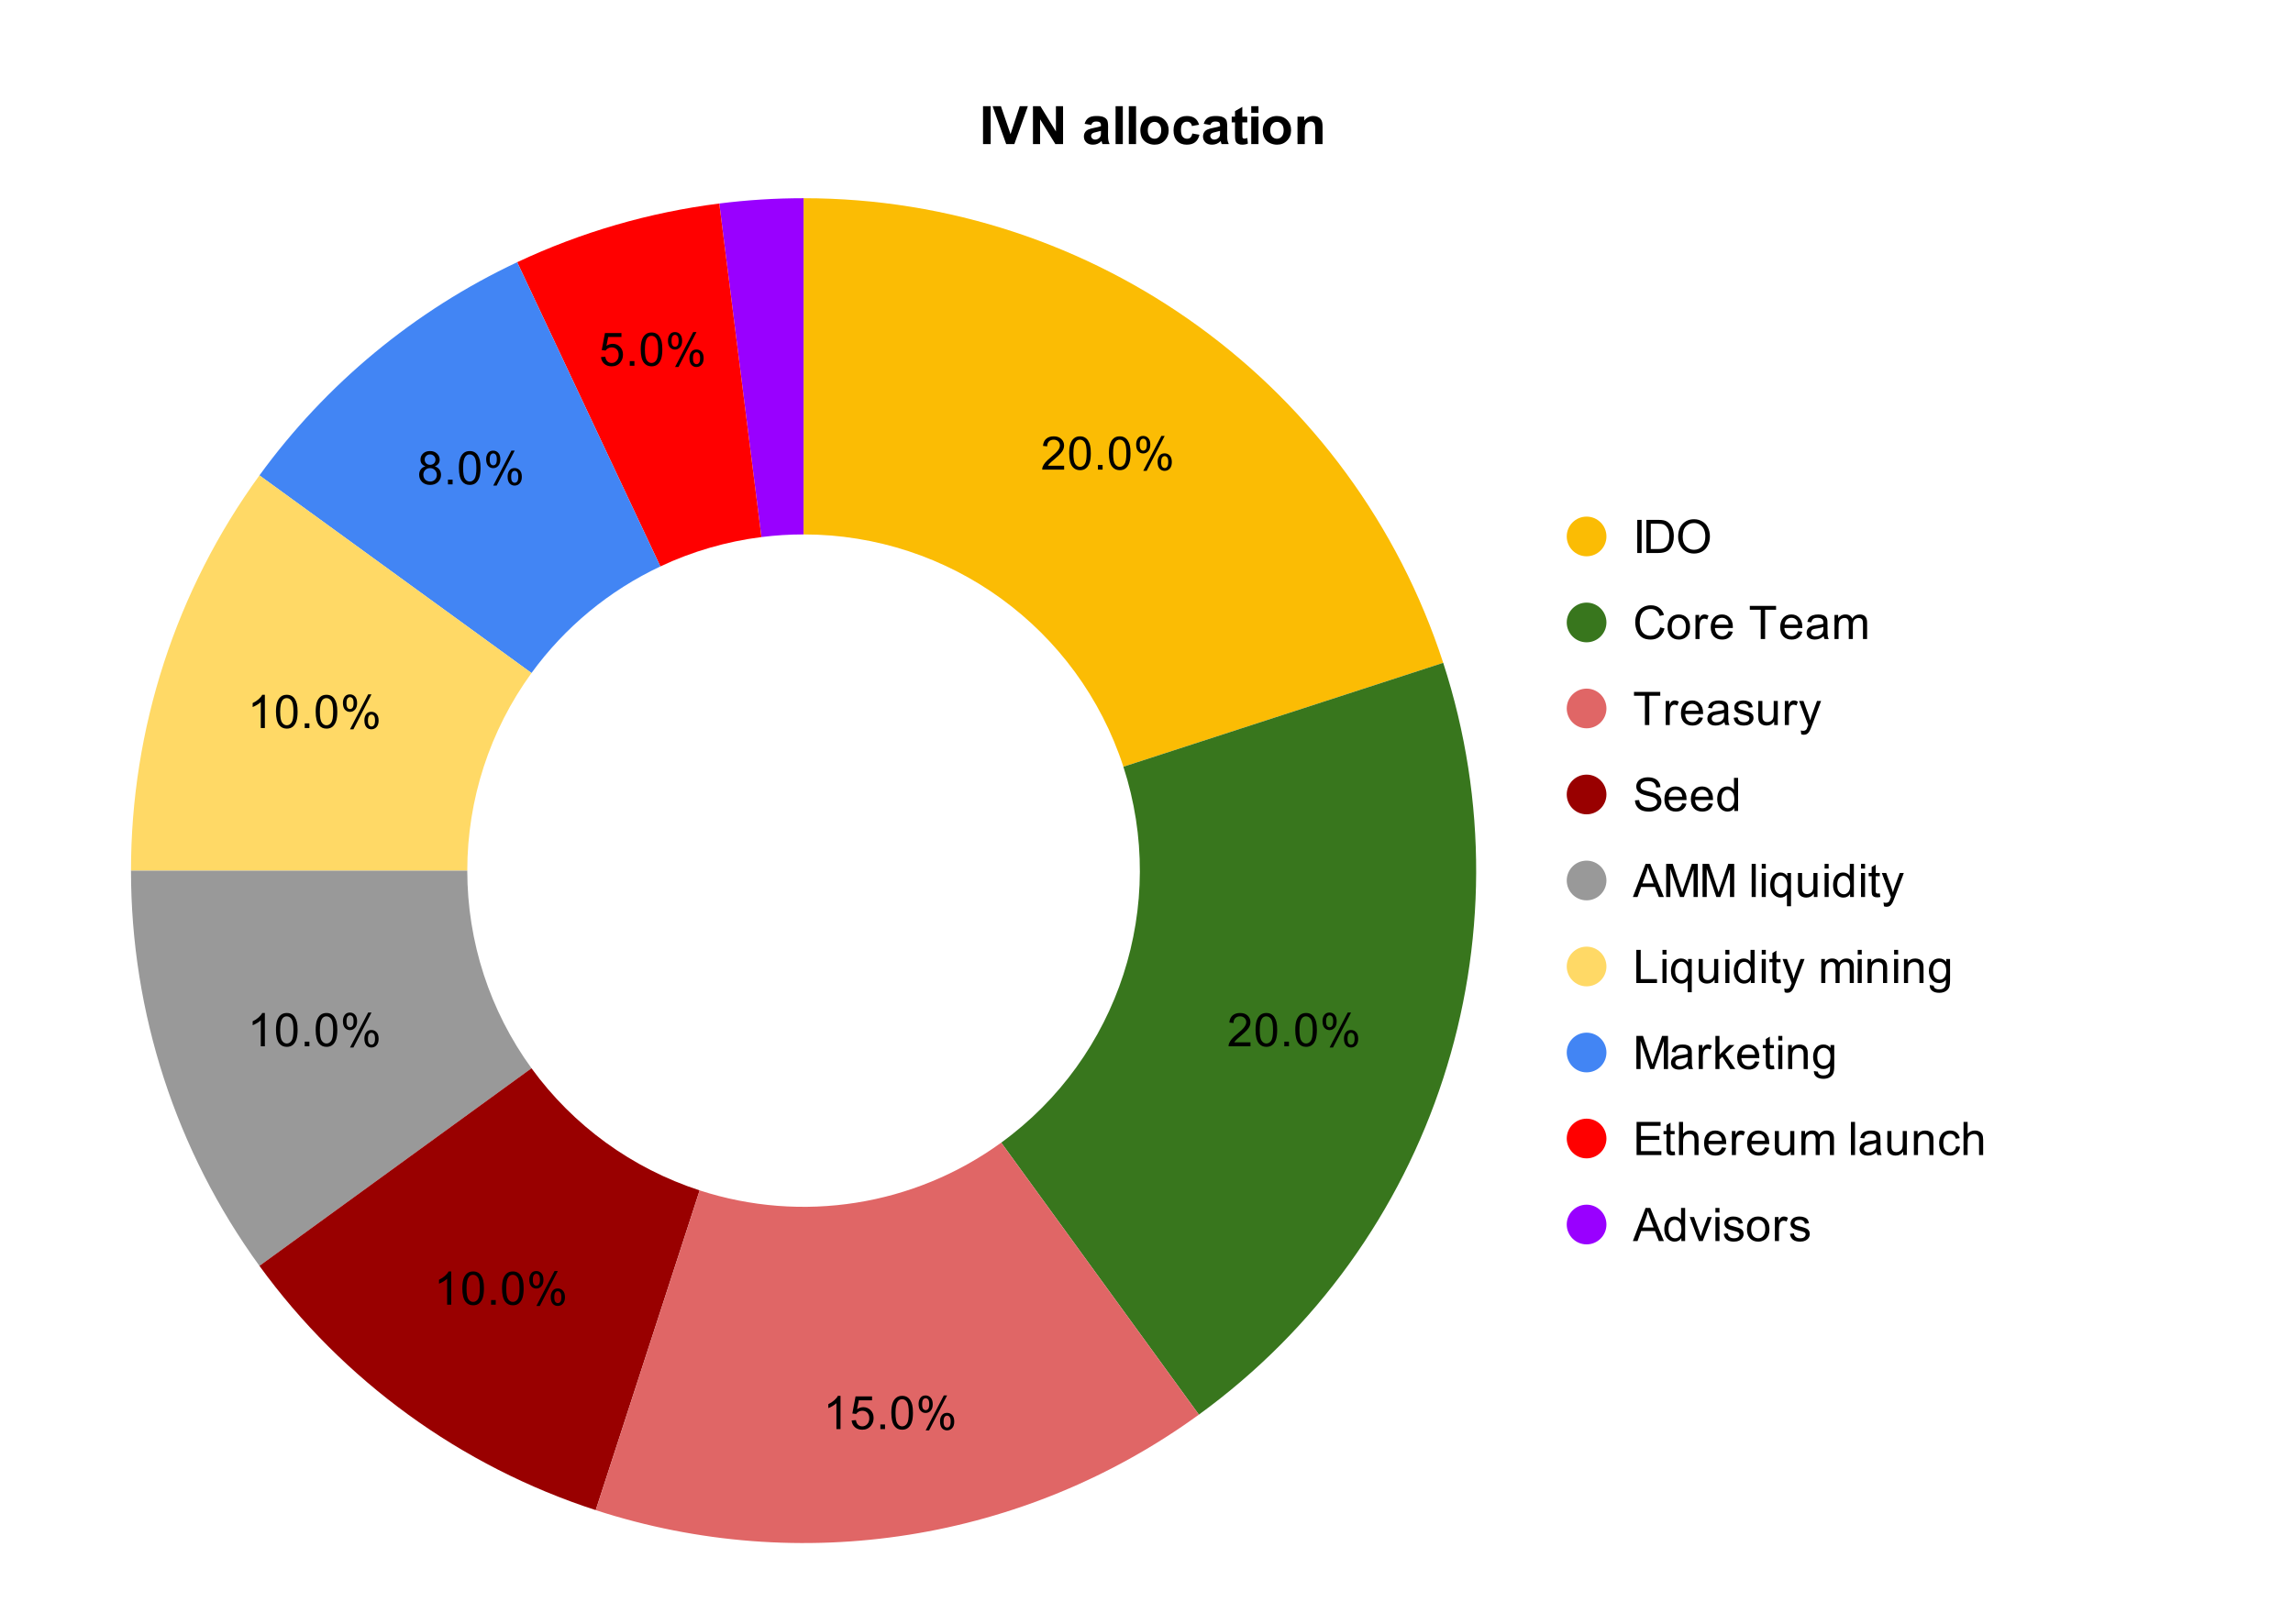 <svg version="1.1" viewBox="0.0 0.0 693.0 491.0" fill="none" stroke="none" stroke-linecap="square" stroke-miterlimit="10" width="693" height="491" xmlns:xlink="http://www.w3.org/1999/xlink" xmlns="http://www.w3.org/2000/svg"><path fill="#ffffff" fill-opacity="0.0" d="M0 0L693.0 0L693.0 491.0L0 491.0L0 0Z" fill-rule="nonzero"/><path fill="#fbbc04" d="M242.855 59.917C330.916 59.917 408.961 116.62 436.173 200.37L339.514 231.777C325.908 189.902 286.885 161.55 242.855 161.55Z" fill-rule="nonzero"/><path fill="#38761d" d="M436.173 200.37C463.385 284.121 433.575 375.869 362.332 427.63L302.594 345.406C338.215 319.526 353.12 273.652 339.514 231.777Z" fill-rule="nonzero"/><path fill="#9900ff" d="M217.379 61.519C225.829 60.452 234.338 59.917 242.855 59.917L242.855 161.55C238.597 161.55 234.342 161.818 230.117 162.351Z" fill-rule="nonzero"/><path fill="#ff0000" d="M156.308 79.262C175.608 70.18 196.217 64.193 217.379 61.519L230.117 162.351C219.536 163.688 209.232 166.682 199.582 171.223Z" fill-rule="nonzero"/><path fill="#4285f4" d="M78.409 143.706C98.534 116.007 125.329 93.84 156.308 79.262L199.582 171.223C184.092 178.512 170.694 189.595 160.632 203.445Z" fill-rule="nonzero"/><path fill="#ffd966" d="M39.588 263.183C39.588 220.258 53.178 178.434 78.409 143.706L160.632 203.445C148.017 220.809 141.222 241.72 141.222 263.183Z" fill-rule="nonzero"/><path fill="#999999" d="M78.409 382.661C53.178 347.933 39.588 306.109 39.588 263.183L141.222 263.183C141.222 284.646 148.017 305.558 160.632 322.922Z" fill-rule="nonzero"/><path fill="#990000" d="M180.042 456.501C139.218 443.237 103.64 417.388 78.409 382.661L160.632 322.922C173.248 340.286 191.036 353.21 211.449 359.842Z" fill-rule="nonzero"/><path fill="#e06666" d="M362.332 427.63C309.692 465.875 241.924 476.608 180.042 456.501L211.449 359.842C242.39 369.896 276.274 364.529 302.594 345.406Z" fill-rule="nonzero"/><path fill="#000000" d="M321.607 140.775L321.607 141.962L314.982 141.962Q314.966 141.525 315.123 141.103Q315.388 140.431 315.935 139.775Q316.498 139.119 317.544 138.259Q319.185 136.915 319.748 136.134Q320.326 135.353 320.326 134.65Q320.326 133.915 319.794 133.415Q319.279 132.915 318.451 132.915Q317.56 132.915 317.013 133.447Q316.482 133.978 316.482 134.931L315.216 134.79Q315.341 133.384 316.185 132.65Q317.044 131.9 318.466 131.9Q319.919 131.9 320.748 132.697Q321.591 133.494 321.591 134.681Q321.591 135.29 321.341 135.869Q321.107 136.447 320.529 137.087Q319.966 137.728 318.638 138.853Q317.529 139.775 317.216 140.119Q316.904 140.447 316.701 140.775L321.607 140.775ZM323.138 137.025Q323.138 135.244 323.498 134.165Q323.873 133.072 324.591 132.494Q325.31 131.9 326.404 131.9Q327.216 131.9 327.826 132.228Q328.435 132.556 328.826 133.165Q329.232 133.775 329.451 134.65Q329.669 135.525 329.669 137.025Q329.669 138.79 329.31 139.869Q328.951 140.947 328.232 141.54Q327.513 142.134 326.404 142.134Q324.966 142.134 324.138 141.087Q323.138 139.837 323.138 137.025ZM324.404 137.025Q324.404 139.494 324.982 140.306Q325.56 141.119 326.404 141.119Q327.263 141.119 327.841 140.306Q328.419 139.478 328.419 137.025Q328.419 134.54 327.841 133.728Q327.263 132.915 326.388 132.915Q325.544 132.915 325.044 133.634Q324.404 134.556 324.404 137.025ZM331.826 141.962L331.826 140.556L333.232 140.556L333.232 141.962L331.826 141.962ZM335.138 137.025Q335.138 135.244 335.498 134.165Q335.873 133.072 336.591 132.494Q337.31 131.9 338.404 131.9Q339.216 131.9 339.826 132.228Q340.435 132.556 340.826 133.165Q341.232 133.775 341.451 134.65Q341.669 135.525 341.669 137.025Q341.669 138.79 341.31 139.869Q340.951 140.947 340.232 141.54Q339.513 142.134 338.404 142.134Q336.966 142.134 336.138 141.087Q335.138 139.837 335.138 137.025ZM336.404 137.025Q336.404 139.494 336.982 140.306Q337.56 141.119 338.404 141.119Q339.263 141.119 339.841 140.306Q340.419 139.478 340.419 137.025Q340.419 134.54 339.841 133.728Q339.263 132.915 338.388 132.915Q337.544 132.915 337.044 133.634Q336.404 134.556 336.404 137.025ZM343.373 134.353Q343.373 133.275 343.904 132.525Q344.451 131.775 345.482 131.775Q346.419 131.775 347.029 132.447Q347.654 133.119 347.654 134.415Q347.654 135.697 347.029 136.384Q346.404 137.072 345.498 137.072Q344.591 137.072 343.982 136.4Q343.373 135.712 343.373 134.353ZM345.513 132.619Q345.06 132.619 344.748 133.025Q344.451 133.415 344.451 134.462Q344.451 135.431 344.748 135.822Q345.06 136.212 345.513 136.212Q345.982 136.212 346.279 135.822Q346.591 135.431 346.591 134.369Q346.591 133.4 346.279 133.009Q345.966 132.619 345.513 132.619ZM345.513 142.337L350.998 131.775L351.998 131.775L346.544 142.337L345.513 142.337ZM349.857 139.603Q349.857 138.525 350.388 137.79Q350.935 137.04 351.966 137.04Q352.904 137.04 353.529 137.712Q354.154 138.384 354.154 139.681Q354.154 140.962 353.529 141.65Q352.904 142.337 351.966 142.337Q351.06 142.337 350.451 141.665Q349.857 140.978 349.857 139.603ZM351.998 137.884Q351.529 137.884 351.232 138.29Q350.935 138.681 350.935 139.728Q350.935 140.697 351.232 141.087Q351.544 141.478 351.998 141.478Q352.466 141.478 352.763 141.087Q353.076 140.697 353.076 139.634Q353.076 138.665 352.763 138.275Q352.466 137.884 351.998 137.884Z" fill-rule="nonzero"/><path fill="#000000" d="M377.928 315.092L377.928 316.28L371.303 316.28Q371.288 315.842 371.444 315.421Q371.709 314.749 372.256 314.092Q372.819 313.436 373.866 312.577Q375.506 311.233 376.069 310.452Q376.647 309.671 376.647 308.967Q376.647 308.233 376.116 307.733Q375.6 307.233 374.772 307.233Q373.881 307.233 373.334 307.764Q372.803 308.296 372.803 309.249L371.538 309.108Q371.663 307.702 372.506 306.967Q373.366 306.217 374.788 306.217Q376.241 306.217 377.069 307.014Q377.913 307.811 377.913 308.999Q377.913 309.608 377.663 310.186Q377.428 310.764 376.85 311.405Q376.288 312.046 374.959 313.171Q373.85 314.092 373.538 314.436Q373.225 314.764 373.022 315.092L377.928 315.092ZM379.459 311.342Q379.459 309.561 379.819 308.483Q380.194 307.389 380.913 306.811Q381.631 306.217 382.725 306.217Q383.538 306.217 384.147 306.546Q384.756 306.874 385.147 307.483Q385.553 308.092 385.772 308.967Q385.991 309.842 385.991 311.342Q385.991 313.108 385.631 314.186Q385.272 315.264 384.553 315.858Q383.834 316.452 382.725 316.452Q381.288 316.452 380.459 315.405Q379.459 314.155 379.459 311.342ZM380.725 311.342Q380.725 313.811 381.303 314.624Q381.881 315.436 382.725 315.436Q383.584 315.436 384.163 314.624Q384.741 313.796 384.741 311.342Q384.741 308.858 384.163 308.046Q383.584 307.233 382.709 307.233Q381.866 307.233 381.366 307.952Q380.725 308.874 380.725 311.342ZM388.147 316.28L388.147 314.874L389.553 314.874L389.553 316.28L388.147 316.28ZM391.459 311.342Q391.459 309.561 391.819 308.483Q392.194 307.389 392.913 306.811Q393.631 306.217 394.725 306.217Q395.538 306.217 396.147 306.546Q396.756 306.874 397.147 307.483Q397.553 308.092 397.772 308.967Q397.991 309.842 397.991 311.342Q397.991 313.108 397.631 314.186Q397.272 315.264 396.553 315.858Q395.834 316.452 394.725 316.452Q393.288 316.452 392.459 315.405Q391.459 314.155 391.459 311.342ZM392.725 311.342Q392.725 313.811 393.303 314.624Q393.881 315.436 394.725 315.436Q395.584 315.436 396.163 314.624Q396.741 313.796 396.741 311.342Q396.741 308.858 396.163 308.046Q395.584 307.233 394.709 307.233Q393.866 307.233 393.366 307.952Q392.725 308.874 392.725 311.342ZM399.694 308.671Q399.694 307.592 400.225 306.842Q400.772 306.092 401.803 306.092Q402.741 306.092 403.35 306.764Q403.975 307.436 403.975 308.733Q403.975 310.014 403.35 310.702Q402.725 311.389 401.819 311.389Q400.913 311.389 400.303 310.717Q399.694 310.03 399.694 308.671ZM401.834 306.936Q401.381 306.936 401.069 307.342Q400.772 307.733 400.772 308.78Q400.772 309.749 401.069 310.139Q401.381 310.53 401.834 310.53Q402.303 310.53 402.6 310.139Q402.913 309.749 402.913 308.686Q402.913 307.717 402.6 307.327Q402.288 306.936 401.834 306.936ZM401.834 316.655L407.319 306.092L408.319 306.092L402.866 316.655L401.834 316.655ZM406.178 313.921Q406.178 312.842 406.709 312.108Q407.256 311.358 408.288 311.358Q409.225 311.358 409.85 312.03Q410.475 312.702 410.475 313.999Q410.475 315.28 409.85 315.967Q409.225 316.655 408.288 316.655Q407.381 316.655 406.772 315.983Q406.178 315.296 406.178 313.921ZM408.319 312.202Q407.85 312.202 407.553 312.608Q407.256 312.999 407.256 314.046Q407.256 315.014 407.553 315.405Q407.866 315.796 408.319 315.796Q408.788 315.796 409.084 315.405Q409.397 315.014 409.397 313.952Q409.397 312.983 409.084 312.592Q408.788 312.202 408.319 312.202Z" fill-rule="nonzero"/><path fill="#000000" d="M254.022 432.015L252.788 432.015L252.788 424.172Q252.35 424.593 251.616 425.031Q250.897 425.453 250.335 425.656L250.335 424.468Q251.366 423.984 252.132 423.297Q252.913 422.609 253.225 421.953L254.022 421.953L254.022 432.015ZM257.382 429.39L258.679 429.281Q258.819 430.218 259.335 430.703Q259.866 431.172 260.6 431.172Q261.491 431.172 262.1 430.5Q262.725 429.828 262.725 428.734Q262.725 427.672 262.132 427.062Q261.538 426.453 260.585 426.453Q259.991 426.453 259.507 426.734Q259.038 427 258.757 427.422L257.6 427.281L258.569 422.125L263.554 422.125L263.554 423.312L259.554 423.312L259.022 426Q259.929 425.375 260.913 425.375Q262.225 425.375 263.116 426.281Q264.022 427.187 264.022 428.625Q264.022 429.984 263.241 430.968Q262.272 432.187 260.6 432.187Q259.241 432.187 258.366 431.422Q257.507 430.656 257.382 429.39ZM266.069 432.015L266.069 430.609L267.475 430.609L267.475 432.015L266.069 432.015ZM269.382 427.078Q269.382 425.297 269.741 424.218Q270.116 423.125 270.835 422.547Q271.554 421.953 272.647 421.953Q273.46 421.953 274.069 422.281Q274.679 422.609 275.069 423.218Q275.475 423.828 275.694 424.703Q275.913 425.578 275.913 427.078Q275.913 428.843 275.554 429.922Q275.194 431 274.475 431.593Q273.757 432.187 272.647 432.187Q271.21 432.187 270.382 431.14Q269.382 429.89 269.382 427.078ZM270.647 427.078Q270.647 429.547 271.225 430.359Q271.804 431.172 272.647 431.172Q273.507 431.172 274.085 430.359Q274.663 429.531 274.663 427.078Q274.663 424.593 274.085 423.781Q273.507 422.968 272.632 422.968Q271.788 422.968 271.288 423.687Q270.647 424.609 270.647 427.078ZM277.616 424.406Q277.616 423.328 278.147 422.578Q278.694 421.828 279.725 421.828Q280.663 421.828 281.272 422.5Q281.897 423.172 281.897 424.468Q281.897 425.75 281.272 426.437Q280.647 427.125 279.741 427.125Q278.835 427.125 278.225 426.453Q277.616 425.765 277.616 424.406ZM279.757 422.672Q279.304 422.672 278.991 423.078Q278.694 423.468 278.694 424.515Q278.694 425.484 278.991 425.875Q279.304 426.265 279.757 426.265Q280.225 426.265 280.522 425.875Q280.835 425.484 280.835 424.422Q280.835 423.453 280.522 423.062Q280.21 422.672 279.757 422.672ZM279.757 432.39L285.241 421.828L286.241 421.828L280.788 432.39L279.757 432.39ZM284.1 429.656Q284.1 428.578 284.632 427.843Q285.179 427.093 286.21 427.093Q287.147 427.093 287.772 427.765Q288.397 428.437 288.397 429.734Q288.397 431.015 287.772 431.703Q287.147 432.39 286.21 432.39Q285.304 432.39 284.694 431.718Q284.1 431.031 284.1 429.656ZM286.241 427.937Q285.772 427.937 285.475 428.343Q285.179 428.734 285.179 429.781Q285.179 430.75 285.475 431.14Q285.788 431.531 286.241 431.531Q286.71 431.531 287.007 431.14Q287.319 430.75 287.319 429.687Q287.319 428.718 287.007 428.328Q286.71 427.937 286.241 427.937Z" fill-rule="nonzero"/><path fill="#000000" d="M136.369 394.404L135.135 394.404L135.135 386.561Q134.697 386.982 133.963 387.42Q133.244 387.842 132.681 388.045L132.681 386.857Q133.713 386.373 134.478 385.686Q135.26 384.998 135.572 384.342L136.369 384.342L136.369 394.404ZM139.728 389.467Q139.728 387.686 140.088 386.607Q140.463 385.514 141.181 384.936Q141.9 384.342 142.994 384.342Q143.806 384.342 144.416 384.67Q145.025 384.998 145.416 385.607Q145.822 386.217 146.041 387.092Q146.26 387.967 146.26 389.467Q146.26 391.232 145.9 392.311Q145.541 393.389 144.822 393.982Q144.103 394.576 142.994 394.576Q141.556 394.576 140.728 393.529Q139.728 392.279 139.728 389.467ZM140.994 389.467Q140.994 391.936 141.572 392.748Q142.15 393.561 142.994 393.561Q143.853 393.561 144.431 392.748Q145.01 391.92 145.01 389.467Q145.01 386.982 144.431 386.17Q143.853 385.357 142.978 385.357Q142.135 385.357 141.635 386.076Q140.994 386.998 140.994 389.467ZM148.416 394.404L148.416 392.998L149.822 392.998L149.822 394.404L148.416 394.404ZM151.728 389.467Q151.728 387.686 152.088 386.607Q152.463 385.514 153.181 384.936Q153.9 384.342 154.994 384.342Q155.806 384.342 156.416 384.67Q157.025 384.998 157.416 385.607Q157.822 386.217 158.041 387.092Q158.26 387.967 158.26 389.467Q158.26 391.232 157.9 392.311Q157.541 393.389 156.822 393.982Q156.103 394.576 154.994 394.576Q153.556 394.576 152.728 393.529Q151.728 392.279 151.728 389.467ZM152.994 389.467Q152.994 391.936 153.572 392.748Q154.15 393.561 154.994 393.561Q155.853 393.561 156.431 392.748Q157.01 391.92 157.01 389.467Q157.01 386.982 156.431 386.17Q155.853 385.357 154.978 385.357Q154.135 385.357 153.635 386.076Q152.994 386.998 152.994 389.467ZM159.963 386.795Q159.963 385.717 160.494 384.967Q161.041 384.217 162.072 384.217Q163.01 384.217 163.619 384.889Q164.244 385.561 164.244 386.857Q164.244 388.139 163.619 388.826Q162.994 389.514 162.088 389.514Q161.181 389.514 160.572 388.842Q159.963 388.154 159.963 386.795ZM162.103 385.061Q161.65 385.061 161.338 385.467Q161.041 385.857 161.041 386.904Q161.041 387.873 161.338 388.264Q161.65 388.654 162.103 388.654Q162.572 388.654 162.869 388.264Q163.181 387.873 163.181 386.811Q163.181 385.842 162.869 385.451Q162.556 385.061 162.103 385.061ZM162.103 394.779L167.588 384.217L168.588 384.217L163.135 394.779L162.103 394.779ZM166.447 392.045Q166.447 390.967 166.978 390.232Q167.525 389.482 168.556 389.482Q169.494 389.482 170.119 390.154Q170.744 390.826 170.744 392.123Q170.744 393.404 170.119 394.092Q169.494 394.779 168.556 394.779Q167.65 394.779 167.041 394.107Q166.447 393.42 166.447 392.045ZM168.588 390.326Q168.119 390.326 167.822 390.732Q167.525 391.123 167.525 392.17Q167.525 393.139 167.822 393.529Q168.135 393.92 168.588 393.92Q169.056 393.92 169.353 393.529Q169.666 393.139 169.666 392.076Q169.666 391.107 169.353 390.717Q169.056 390.326 168.588 390.326Z" fill-rule="nonzero"/><path fill="#000000" d="M80.048 316.28L78.813 316.28L78.813 308.436Q78.376 308.858 77.641 309.296Q76.923 309.717 76.36 309.921L76.36 308.733Q77.391 308.249 78.157 307.561Q78.938 306.874 79.251 306.217L80.048 306.217L80.048 316.28ZM83.407 311.342Q83.407 309.561 83.766 308.483Q84.141 307.389 84.86 306.811Q85.579 306.217 86.673 306.217Q87.485 306.217 88.095 306.546Q88.704 306.874 89.095 307.483Q89.501 308.092 89.72 308.967Q89.938 309.842 89.938 311.342Q89.938 313.108 89.579 314.186Q89.22 315.264 88.501 315.858Q87.782 316.452 86.673 316.452Q85.235 316.452 84.407 315.405Q83.407 314.155 83.407 311.342ZM84.673 311.342Q84.673 313.811 85.251 314.624Q85.829 315.436 86.673 315.436Q87.532 315.436 88.11 314.624Q88.688 313.796 88.688 311.342Q88.688 308.858 88.11 308.046Q87.532 307.233 86.657 307.233Q85.813 307.233 85.313 307.952Q84.673 308.874 84.673 311.342ZM92.095 316.28L92.095 314.874L93.501 314.874L93.501 316.28L92.095 316.28ZM95.407 311.342Q95.407 309.561 95.766 308.483Q96.141 307.389 96.86 306.811Q97.579 306.217 98.673 306.217Q99.485 306.217 100.095 306.546Q100.704 306.874 101.095 307.483Q101.501 308.092 101.72 308.967Q101.938 309.842 101.938 311.342Q101.938 313.108 101.579 314.186Q101.22 315.264 100.501 315.858Q99.782 316.452 98.673 316.452Q97.235 316.452 96.407 315.405Q95.407 314.155 95.407 311.342ZM96.673 311.342Q96.673 313.811 97.251 314.624Q97.829 315.436 98.673 315.436Q99.532 315.436 100.11 314.624Q100.688 313.796 100.688 311.342Q100.688 308.858 100.11 308.046Q99.532 307.233 98.657 307.233Q97.813 307.233 97.313 307.952Q96.673 308.874 96.673 311.342ZM103.641 308.671Q103.641 307.592 104.173 306.842Q104.72 306.092 105.751 306.092Q106.688 306.092 107.298 306.764Q107.923 307.436 107.923 308.733Q107.923 310.014 107.298 310.702Q106.673 311.389 105.766 311.389Q104.86 311.389 104.251 310.717Q103.641 310.03 103.641 308.671ZM105.782 306.936Q105.329 306.936 105.016 307.342Q104.72 307.733 104.72 308.78Q104.72 309.749 105.016 310.139Q105.329 310.53 105.782 310.53Q106.251 310.53 106.548 310.139Q106.86 309.749 106.86 308.686Q106.86 307.717 106.548 307.327Q106.235 306.936 105.782 306.936ZM105.782 316.655L111.266 306.092L112.266 306.092L106.813 316.655L105.782 316.655ZM110.126 313.921Q110.126 312.842 110.657 312.108Q111.204 311.358 112.235 311.358Q113.173 311.358 113.798 312.03Q114.423 312.702 114.423 313.999Q114.423 315.28 113.798 315.967Q113.173 316.655 112.235 316.655Q111.329 316.655 110.72 315.983Q110.126 315.296 110.126 313.921ZM112.266 312.202Q111.798 312.202 111.501 312.608Q111.204 312.999 111.204 314.046Q111.204 315.014 111.501 315.405Q111.813 315.796 112.266 315.796Q112.735 315.796 113.032 315.405Q113.345 315.014 113.345 313.952Q113.345 312.983 113.032 312.592Q112.735 312.202 112.266 312.202Z" fill-rule="nonzero"/><path fill="#000000" d="M80.048 220.087L78.813 220.087L78.813 212.243Q78.376 212.665 77.641 213.102Q76.923 213.524 76.36 213.727L76.36 212.54Q77.391 212.055 78.157 211.368Q78.938 210.68 79.251 210.024L80.048 210.024L80.048 220.087ZM83.407 215.149Q83.407 213.368 83.766 212.29Q84.141 211.196 84.86 210.618Q85.579 210.024 86.673 210.024Q87.485 210.024 88.095 210.352Q88.704 210.68 89.095 211.29Q89.501 211.899 89.72 212.774Q89.938 213.649 89.938 215.149Q89.938 216.915 89.579 217.993Q89.22 219.071 88.501 219.665Q87.782 220.259 86.673 220.259Q85.235 220.259 84.407 219.212Q83.407 217.962 83.407 215.149ZM84.673 215.149Q84.673 217.618 85.251 218.43Q85.829 219.243 86.673 219.243Q87.532 219.243 88.11 218.43Q88.688 217.602 88.688 215.149Q88.688 212.665 88.11 211.852Q87.532 211.04 86.657 211.04Q85.813 211.04 85.313 211.759Q84.673 212.68 84.673 215.149ZM92.095 220.087L92.095 218.68L93.501 218.68L93.501 220.087L92.095 220.087ZM95.407 215.149Q95.407 213.368 95.766 212.29Q96.141 211.196 96.86 210.618Q97.579 210.024 98.673 210.024Q99.485 210.024 100.095 210.352Q100.704 210.68 101.095 211.29Q101.501 211.899 101.72 212.774Q101.938 213.649 101.938 215.149Q101.938 216.915 101.579 217.993Q101.22 219.071 100.501 219.665Q99.782 220.259 98.673 220.259Q97.235 220.259 96.407 219.212Q95.407 217.962 95.407 215.149ZM96.673 215.149Q96.673 217.618 97.251 218.43Q97.829 219.243 98.673 219.243Q99.532 219.243 100.11 218.43Q100.688 217.602 100.688 215.149Q100.688 212.665 100.11 211.852Q99.532 211.04 98.657 211.04Q97.813 211.04 97.313 211.759Q96.673 212.68 96.673 215.149ZM103.641 212.477Q103.641 211.399 104.173 210.649Q104.72 209.899 105.751 209.899Q106.688 209.899 107.298 210.571Q107.923 211.243 107.923 212.54Q107.923 213.821 107.298 214.509Q106.673 215.196 105.766 215.196Q104.86 215.196 104.251 214.524Q103.641 213.837 103.641 212.477ZM105.782 210.743Q105.329 210.743 105.016 211.149Q104.72 211.54 104.72 212.587Q104.72 213.555 105.016 213.946Q105.329 214.337 105.782 214.337Q106.251 214.337 106.548 213.946Q106.86 213.555 106.86 212.493Q106.86 211.524 106.548 211.134Q106.235 210.743 105.782 210.743ZM105.782 220.462L111.266 209.899L112.266 209.899L106.813 220.462L105.782 220.462ZM110.126 217.727Q110.126 216.649 110.657 215.915Q111.204 215.165 112.235 215.165Q113.173 215.165 113.798 215.837Q114.423 216.509 114.423 217.805Q114.423 219.087 113.798 219.774Q113.173 220.462 112.235 220.462Q111.329 220.462 110.72 219.79Q110.126 219.102 110.126 217.727ZM112.266 216.009Q111.798 216.009 111.501 216.415Q111.204 216.805 111.204 217.852Q111.204 218.821 111.501 219.212Q111.813 219.602 112.266 219.602Q112.735 219.602 113.032 219.212Q113.345 218.821 113.345 217.759Q113.345 216.79 113.032 216.399Q112.735 216.009 112.266 216.009Z" fill-rule="nonzero"/><path fill="#000000" d="M128.584 140.972Q127.818 140.691 127.443 140.175Q127.084 139.66 127.084 138.925Q127.084 137.832 127.865 137.097Q128.662 136.347 129.959 136.347Q131.271 136.347 132.068 137.113Q132.881 137.878 132.881 138.972Q132.881 139.66 132.506 140.175Q132.146 140.691 131.396 140.972Q132.318 141.269 132.803 141.941Q133.287 142.613 133.287 143.55Q133.287 144.832 132.381 145.707Q131.475 146.582 129.99 146.582Q128.506 146.582 127.584 145.707Q126.678 144.816 126.678 143.503Q126.678 142.535 127.178 141.878Q127.678 141.207 128.584 140.972ZM128.35 138.894Q128.35 139.597 128.803 140.05Q129.256 140.503 129.99 140.503Q130.709 140.503 131.162 140.066Q131.615 139.613 131.615 138.957Q131.615 138.285 131.146 137.832Q130.678 137.363 129.975 137.363Q129.271 137.363 128.803 137.816Q128.35 138.253 128.35 138.894ZM127.943 143.519Q127.943 144.05 128.193 144.55Q128.443 145.035 128.928 145.3Q129.428 145.566 130.006 145.566Q130.881 145.566 131.443 145.003Q132.021 144.441 132.021 143.566Q132.021 142.675 131.428 142.097Q130.85 141.503 129.959 141.503Q129.084 141.503 128.506 142.082Q127.943 142.66 127.943 143.519ZM135.381 146.41L135.381 145.003L136.787 145.003L136.787 146.41L135.381 146.41ZM138.693 141.472Q138.693 139.691 139.053 138.613Q139.428 137.519 140.146 136.941Q140.865 136.347 141.959 136.347Q142.771 136.347 143.381 136.675Q143.99 137.003 144.381 137.613Q144.787 138.222 145.006 139.097Q145.225 139.972 145.225 141.472Q145.225 143.238 144.865 144.316Q144.506 145.394 143.787 145.988Q143.068 146.582 141.959 146.582Q140.521 146.582 139.693 145.535Q138.693 144.285 138.693 141.472ZM139.959 141.472Q139.959 143.941 140.537 144.753Q141.115 145.566 141.959 145.566Q142.818 145.566 143.396 144.753Q143.975 143.925 143.975 141.472Q143.975 138.988 143.396 138.175Q142.818 137.363 141.943 137.363Q141.1 137.363 140.6 138.082Q139.959 139.003 139.959 141.472ZM146.928 138.8Q146.928 137.722 147.459 136.972Q148.006 136.222 149.037 136.222Q149.975 136.222 150.584 136.894Q151.209 137.566 151.209 138.863Q151.209 140.144 150.584 140.832Q149.959 141.519 149.053 141.519Q148.146 141.519 147.537 140.847Q146.928 140.16 146.928 138.8ZM149.068 137.066Q148.615 137.066 148.303 137.472Q148.006 137.863 148.006 138.91Q148.006 139.878 148.303 140.269Q148.615 140.66 149.068 140.66Q149.537 140.66 149.834 140.269Q150.146 139.878 150.146 138.816Q150.146 137.847 149.834 137.457Q149.521 137.066 149.068 137.066ZM149.068 146.785L154.553 136.222L155.553 136.222L150.1 146.785L149.068 146.785ZM153.412 144.05Q153.412 142.972 153.943 142.238Q154.49 141.488 155.521 141.488Q156.459 141.488 157.084 142.16Q157.709 142.832 157.709 144.128Q157.709 145.41 157.084 146.097Q156.459 146.785 155.521 146.785Q154.615 146.785 154.006 146.113Q153.412 145.425 153.412 144.05ZM155.553 142.332Q155.084 142.332 154.787 142.738Q154.49 143.128 154.49 144.175Q154.49 145.144 154.787 145.535Q155.1 145.925 155.553 145.925Q156.021 145.925 156.318 145.535Q156.631 145.144 156.631 144.082Q156.631 143.113 156.318 142.722Q156.021 142.332 155.553 142.332Z" fill-rule="nonzero"/><path fill="#000000" d="M181.642 107.944L182.939 107.835Q183.08 108.772 183.595 109.257Q184.126 109.725 184.861 109.725Q185.751 109.725 186.361 109.054Q186.986 108.382 186.986 107.288Q186.986 106.225 186.392 105.616Q185.798 105.007 184.845 105.007Q184.251 105.007 183.767 105.288Q183.298 105.554 183.017 105.975L181.861 105.835L182.83 100.679L187.814 100.679L187.814 101.866L183.814 101.866L183.283 104.554Q184.189 103.929 185.173 103.929Q186.486 103.929 187.376 104.835Q188.283 105.741 188.283 107.179Q188.283 108.538 187.501 109.522Q186.533 110.741 184.861 110.741Q183.501 110.741 182.626 109.975Q181.767 109.21 181.642 107.944ZM190.33 110.569L190.33 109.163L191.736 109.163L191.736 110.569L190.33 110.569ZM193.642 105.632Q193.642 103.85 194.001 102.772Q194.376 101.679 195.095 101.1Q195.814 100.507 196.908 100.507Q197.72 100.507 198.33 100.835Q198.939 101.163 199.33 101.772Q199.736 102.382 199.955 103.257Q200.173 104.132 200.173 105.632Q200.173 107.397 199.814 108.475Q199.455 109.554 198.736 110.147Q198.017 110.741 196.908 110.741Q195.47 110.741 194.642 109.694Q193.642 108.444 193.642 105.632ZM194.908 105.632Q194.908 108.1 195.486 108.913Q196.064 109.725 196.908 109.725Q197.767 109.725 198.345 108.913Q198.923 108.085 198.923 105.632Q198.923 103.147 198.345 102.335Q197.767 101.522 196.892 101.522Q196.048 101.522 195.548 102.241Q194.908 103.163 194.908 105.632ZM201.876 102.96Q201.876 101.882 202.408 101.132Q202.955 100.382 203.986 100.382Q204.923 100.382 205.533 101.054Q206.158 101.725 206.158 103.022Q206.158 104.304 205.533 104.991Q204.908 105.679 204.001 105.679Q203.095 105.679 202.486 105.007Q201.876 104.319 201.876 102.96ZM204.017 101.225Q203.564 101.225 203.251 101.632Q202.955 102.022 202.955 103.069Q202.955 104.038 203.251 104.429Q203.564 104.819 204.017 104.819Q204.486 104.819 204.783 104.429Q205.095 104.038 205.095 102.975Q205.095 102.007 204.783 101.616Q204.47 101.225 204.017 101.225ZM204.017 110.944L209.501 100.382L210.501 100.382L205.048 110.944L204.017 110.944ZM208.361 108.21Q208.361 107.132 208.892 106.397Q209.439 105.647 210.47 105.647Q211.408 105.647 212.033 106.319Q212.658 106.991 212.658 108.288Q212.658 109.569 212.033 110.257Q211.408 110.944 210.47 110.944Q209.564 110.944 208.955 110.272Q208.361 109.585 208.361 108.21ZM210.501 106.491Q210.033 106.491 209.736 106.897Q209.439 107.288 209.439 108.335Q209.439 109.304 209.736 109.694Q210.048 110.085 210.501 110.085Q210.97 110.085 211.267 109.694Q211.58 109.304 211.58 108.241Q211.58 107.272 211.267 106.882Q210.97 106.491 210.501 106.491Z" fill-rule="nonzero"/><path fill="#fbbc04" d="M485.506 162.164C485.506 165.478 482.82 168.164 479.506 168.164C476.192 168.164 473.506 165.478 473.506 162.164C473.506 158.85 476.192 156.164 479.506 156.164C482.82 156.164 485.506 158.85 485.506 162.164Z" fill-rule="nonzero"/><path fill="#000000" d="M494.818 167.164L494.818 157.148L496.131 157.148L496.131 167.164L494.818 167.164ZM497.584 167.164L497.584 157.148L501.037 157.148Q502.209 157.148 502.818 157.289Q503.678 157.476 504.287 158.008Q505.084 158.68 505.475 159.726Q505.865 160.758 505.865 162.101Q505.865 163.242 505.6 164.133Q505.334 165.008 504.912 165.586Q504.506 166.164 504.006 166.492Q503.506 166.82 502.803 166.992Q502.115 167.164 501.209 167.164L497.584 167.164ZM498.912 165.976L501.053 165.976Q502.037 165.976 502.6 165.805Q503.178 165.617 503.506 165.273Q503.975 164.805 504.24 164.008Q504.506 163.211 504.506 162.07Q504.506 160.508 503.99 159.664Q503.475 158.82 502.74 158.523Q502.193 158.32 501.021 158.32L498.912 158.32L498.912 165.976ZM507.178 162.289Q507.178 159.789 508.521 158.383Q509.865 156.961 511.975 156.961Q513.365 156.961 514.475 157.633Q515.6 158.289 516.178 159.476Q516.771 160.664 516.771 162.164Q516.771 163.695 516.146 164.898Q515.537 166.101 514.412 166.726Q513.287 167.336 511.975 167.336Q510.553 167.336 509.443 166.648Q508.334 165.961 507.756 164.789Q507.178 163.601 507.178 162.289ZM508.553 162.305Q508.553 164.117 509.521 165.164Q510.506 166.195 511.975 166.195Q513.459 166.195 514.428 165.148Q515.396 164.101 515.396 162.164Q515.396 160.93 514.975 160.023Q514.568 159.117 513.771 158.617Q512.975 158.101 511.99 158.101Q510.584 158.101 509.568 159.07Q508.553 160.039 508.553 162.305Z" fill-rule="nonzero"/><path fill="#38761d" d="M485.506 188.164C485.506 191.478 482.82 194.164 479.506 194.164C476.192 194.164 473.506 191.478 473.506 188.164C473.506 184.85 476.192 182.164 479.506 182.164C482.82 182.164 485.506 184.85 485.506 188.164Z" fill-rule="nonzero"/><path fill="#000000" d="M501.74 189.648L503.068 189.992Q502.646 191.617 501.553 192.476Q500.475 193.336 498.912 193.336Q497.287 193.336 496.271 192.68Q495.256 192.008 494.725 190.758Q494.209 189.508 494.209 188.07Q494.209 186.508 494.803 185.351Q495.396 184.18 496.506 183.586Q497.615 182.976 498.928 182.976Q500.443 182.976 501.459 183.742Q502.49 184.508 502.896 185.883L501.584 186.195Q501.24 185.101 500.568 184.601Q499.912 184.101 498.912 184.101Q497.756 184.101 496.975 184.664Q496.193 185.211 495.881 186.148Q495.568 187.086 495.568 188.07Q495.568 189.351 495.943 190.305Q496.318 191.258 497.1 191.726Q497.881 192.195 498.803 192.195Q499.912 192.195 500.678 191.555Q501.459 190.914 501.74 189.648ZM503.975 189.539Q503.975 187.523 505.1 186.539Q506.021 185.742 507.381 185.742Q508.865 185.742 509.818 186.726Q510.771 187.695 510.771 189.43Q510.771 190.836 510.35 191.648Q509.928 192.445 509.115 192.898Q508.318 193.336 507.381 193.336Q505.85 193.336 504.912 192.351Q503.975 191.367 503.975 189.539ZM505.24 189.539Q505.24 190.93 505.85 191.633Q506.459 192.32 507.381 192.32Q508.287 192.32 508.896 191.617Q509.506 190.914 509.506 189.492Q509.506 188.148 508.896 187.461Q508.287 186.758 507.381 186.758Q506.459 186.758 505.85 187.445Q505.24 188.133 505.24 189.539ZM512.412 193.164L512.412 185.898L513.521 185.898L513.521 187.008Q513.943 186.226 514.303 185.992Q514.662 185.742 515.1 185.742Q515.725 185.742 516.365 186.133L515.943 187.273Q515.49 187.008 515.037 187.008Q514.631 187.008 514.303 187.258Q513.99 187.492 513.85 187.93Q513.646 188.586 513.646 189.367L513.646 193.164L512.412 193.164ZM522.396 190.82L523.678 190.976Q523.365 192.101 522.553 192.726Q521.74 193.336 520.475 193.336Q518.881 193.336 517.943 192.351Q517.021 191.367 517.021 189.601Q517.021 187.758 517.959 186.758Q518.912 185.742 520.412 185.742Q521.865 185.742 522.787 186.742Q523.709 187.726 523.709 189.523Q523.709 189.633 523.709 189.851L518.287 189.851Q518.365 191.039 518.959 191.68Q519.568 192.32 520.49 192.32Q521.162 192.32 521.631 191.961Q522.115 191.601 522.396 190.82ZM518.365 188.836L522.412 188.836Q522.334 187.914 521.943 187.461Q521.365 186.758 520.428 186.758Q519.568 186.758 518.99 187.32Q518.428 187.883 518.365 188.836ZM532.131 193.164L532.131 184.32L528.834 184.32L528.834 183.148L536.771 183.148L536.771 184.32L533.459 184.32L533.459 193.164L532.131 193.164ZM543.396 190.82L544.678 190.976Q544.365 192.101 543.553 192.726Q542.74 193.336 541.475 193.336Q539.881 193.336 538.943 192.351Q538.021 191.367 538.021 189.601Q538.021 187.758 538.959 186.758Q539.912 185.742 541.412 185.742Q542.865 185.742 543.787 186.742Q544.709 187.726 544.709 189.523Q544.709 189.633 544.709 189.851L539.287 189.851Q539.365 191.039 539.959 191.68Q540.568 192.32 541.49 192.32Q542.162 192.32 542.631 191.961Q543.115 191.601 543.396 190.82ZM539.365 188.836L543.412 188.836Q543.334 187.914 542.943 187.461Q542.365 186.758 541.428 186.758Q540.568 186.758 539.99 187.32Q539.428 187.883 539.365 188.836ZM551.162 192.273Q550.49 192.851 549.85 193.101Q549.225 193.336 548.49 193.336Q547.303 193.336 546.646 192.758Q546.006 192.164 546.006 191.242Q546.006 190.711 546.24 190.273Q546.49 189.836 546.881 189.57Q547.287 189.305 547.771 189.164Q548.131 189.07 548.865 188.976Q550.365 188.805 551.068 188.555Q551.068 188.305 551.068 188.242Q551.068 187.476 550.725 187.18Q550.256 186.758 549.318 186.758Q548.459 186.758 548.037 187.07Q547.631 187.367 547.428 188.133L546.225 187.976Q546.381 187.195 546.756 186.726Q547.146 186.258 547.85 186.008Q548.568 185.742 549.506 185.742Q550.428 185.742 551.006 185.961Q551.584 186.18 551.85 186.508Q552.131 186.836 552.24 187.351Q552.303 187.664 552.303 188.476L552.303 190.117Q552.303 191.836 552.381 192.289Q552.459 192.742 552.693 193.164L551.412 193.164Q551.225 192.773 551.162 192.273ZM551.068 189.523Q550.396 189.789 549.053 189.992Q548.303 190.101 547.975 190.242Q547.662 190.367 547.49 190.633Q547.318 190.898 547.318 191.211Q547.318 191.711 547.693 192.039Q548.068 192.367 548.787 192.367Q549.506 192.367 550.053 192.055Q550.6 191.742 550.865 191.195Q551.068 190.789 551.068 189.976L551.068 189.523ZM554.428 193.164L554.428 185.898L555.537 185.898L555.537 186.93Q555.865 186.383 556.428 186.07Q557.006 185.742 557.725 185.742Q558.537 185.742 559.053 186.086Q559.568 186.414 559.787 187.008Q560.646 185.742 562.021 185.742Q563.1 185.742 563.678 186.336Q564.271 186.93 564.271 188.18L564.271 193.164L563.037 193.164L563.037 188.586Q563.037 187.851 562.912 187.523Q562.803 187.195 562.49 187.008Q562.178 186.805 561.756 186.805Q560.99 186.805 560.475 187.32Q559.975 187.82 559.975 188.945L559.975 193.164L558.74 193.164L558.74 188.445Q558.74 187.633 558.443 187.226Q558.146 186.805 557.459 186.805Q556.943 186.805 556.49 187.086Q556.053 187.351 555.85 187.883Q555.662 188.398 555.662 189.398L555.662 193.164L554.428 193.164Z" fill-rule="nonzero"/><path fill="#e06666" d="M485.506 214.164C485.506 217.478 482.82 220.164 479.506 220.164C476.192 220.164 473.506 217.478 473.506 214.164C473.506 210.85 476.192 208.164 479.506 208.164C482.82 208.164 485.506 210.85 485.506 214.164Z" fill-rule="nonzero"/><path fill="#000000" d="M497.131 219.164L497.131 210.32L493.834 210.32L493.834 209.148L501.771 209.148L501.771 210.32L498.459 210.32L498.459 219.164L497.131 219.164ZM503.412 219.164L503.412 211.898L504.521 211.898L504.521 213.008Q504.943 212.226 505.303 211.992Q505.662 211.742 506.1 211.742Q506.725 211.742 507.365 212.133L506.943 213.273Q506.49 213.008 506.037 213.008Q505.631 213.008 505.303 213.258Q504.99 213.492 504.85 213.93Q504.646 214.586 504.646 215.367L504.646 219.164L503.412 219.164ZM513.396 216.82L514.678 216.976Q514.365 218.101 513.553 218.726Q512.74 219.336 511.475 219.336Q509.881 219.336 508.943 218.351Q508.021 217.367 508.021 215.601Q508.021 213.758 508.959 212.758Q509.912 211.742 511.412 211.742Q512.865 211.742 513.787 212.742Q514.709 213.726 514.709 215.523Q514.709 215.633 514.709 215.851L509.287 215.851Q509.365 217.039 509.959 217.68Q510.568 218.32 511.49 218.32Q512.162 218.32 512.631 217.961Q513.115 217.601 513.396 216.82ZM509.365 214.836L513.412 214.836Q513.334 213.914 512.943 213.461Q512.365 212.758 511.428 212.758Q510.568 212.758 509.99 213.32Q509.428 213.883 509.365 214.836ZM521.162 218.273Q520.49 218.851 519.85 219.101Q519.225 219.336 518.49 219.336Q517.303 219.336 516.646 218.758Q516.006 218.164 516.006 217.242Q516.006 216.711 516.24 216.273Q516.49 215.836 516.881 215.57Q517.287 215.305 517.771 215.164Q518.131 215.07 518.865 214.976Q520.365 214.805 521.068 214.555Q521.068 214.305 521.068 214.242Q521.068 213.476 520.725 213.18Q520.256 212.758 519.318 212.758Q518.459 212.758 518.037 213.07Q517.631 213.367 517.428 214.133L516.225 213.976Q516.381 213.195 516.756 212.726Q517.146 212.258 517.85 212.008Q518.568 211.742 519.506 211.742Q520.428 211.742 521.006 211.961Q521.584 212.18 521.85 212.508Q522.131 212.836 522.24 213.351Q522.303 213.664 522.303 214.476L522.303 216.117Q522.303 217.836 522.381 218.289Q522.459 218.742 522.693 219.164L521.412 219.164Q521.225 218.773 521.162 218.273ZM521.068 215.523Q520.396 215.789 519.053 215.992Q518.303 216.101 517.975 216.242Q517.662 216.367 517.49 216.633Q517.318 216.898 517.318 217.211Q517.318 217.711 517.693 218.039Q518.068 218.367 518.787 218.367Q519.506 218.367 520.053 218.055Q520.6 217.742 520.865 217.195Q521.068 216.789 521.068 215.976L521.068 215.523ZM523.943 216.992L525.146 216.805Q525.256 217.539 525.725 217.93Q526.193 218.32 527.037 218.32Q527.881 218.32 528.287 217.976Q528.709 217.633 528.709 217.164Q528.709 216.742 528.334 216.508Q528.084 216.336 527.084 216.086Q525.725 215.742 525.193 215.492Q524.678 215.242 524.412 214.805Q524.146 214.367 524.146 213.836Q524.146 213.351 524.365 212.945Q524.584 212.523 524.975 212.242Q525.256 212.039 525.74 211.898Q526.24 211.742 526.818 211.742Q527.662 211.742 528.303 211.992Q528.959 212.226 529.271 212.648Q529.584 213.07 529.693 213.773L528.49 213.945Q528.412 213.383 528.006 213.07Q527.615 212.758 526.896 212.758Q526.053 212.758 525.693 213.039Q525.334 213.305 525.334 213.695Q525.334 213.93 525.475 214.117Q525.631 214.32 525.959 214.445Q526.131 214.508 527.037 214.758Q528.35 215.117 528.865 215.336Q529.381 215.555 529.662 215.976Q529.959 216.398 529.959 217.023Q529.959 217.648 529.6 218.195Q529.256 218.726 528.568 219.039Q527.896 219.336 527.037 219.336Q525.631 219.336 524.881 218.742Q524.146 218.148 523.943 216.992ZM536.193 219.164L536.193 218.101Q535.334 219.336 533.881 219.336Q533.24 219.336 532.678 219.086Q532.131 218.836 531.85 218.461Q531.584 218.086 531.475 217.555Q531.396 217.195 531.396 216.398L531.396 211.898L532.631 211.898L532.631 215.93Q532.631 216.898 532.709 217.226Q532.818 217.711 533.193 217.992Q533.568 218.273 534.131 218.273Q534.678 218.273 535.162 217.992Q535.646 217.695 535.85 217.211Q536.053 216.726 536.053 215.789L536.053 211.898L537.287 211.898L537.287 219.164L536.193 219.164ZM539.412 219.164L539.412 211.898L540.521 211.898L540.521 213.008Q540.943 212.226 541.303 211.992Q541.662 211.742 542.1 211.742Q542.725 211.742 543.365 212.133L542.943 213.273Q542.49 213.008 542.037 213.008Q541.631 213.008 541.303 213.258Q540.99 213.492 540.85 213.93Q540.646 214.586 540.646 215.367L540.646 219.164L539.412 219.164ZM544.381 221.961L544.24 220.805Q544.646 220.914 544.943 220.914Q545.35 220.914 545.6 220.773Q545.85 220.648 546.006 220.398Q546.115 220.211 546.381 219.476Q546.412 219.383 546.49 219.18L543.725 211.898L545.053 211.898L546.568 216.101Q546.865 216.914 547.1 217.789Q547.303 216.945 547.6 216.133L549.146 211.898L550.381 211.898L547.615 219.289Q547.178 220.476 546.928 220.93Q546.6 221.539 546.178 221.82Q545.756 222.117 545.162 222.117Q544.818 222.117 544.381 221.961Z" fill-rule="nonzero"/><path fill="#990000" d="M485.506 240.164C485.506 243.478 482.82 246.164 479.506 246.164C476.192 246.164 473.506 243.478 473.506 240.164C473.506 236.85 476.192 234.164 479.506 234.164C482.82 234.164 485.506 236.85 485.506 240.164Z" fill-rule="nonzero"/><path fill="#000000" d="M494.131 241.945L495.381 241.836Q495.475 242.586 495.803 243.07Q496.131 243.555 496.803 243.851Q497.49 244.148 498.35 244.148Q499.1 244.148 499.678 243.93Q500.271 243.695 500.553 243.305Q500.834 242.914 500.834 242.445Q500.834 241.976 500.553 241.633Q500.287 241.273 499.662 241.023Q499.256 240.867 497.865 240.539Q496.49 240.211 495.943 239.914Q495.225 239.539 494.865 238.992Q494.521 238.43 494.521 237.726Q494.521 236.976 494.943 236.32Q495.381 235.648 496.209 235.32Q497.037 234.976 498.053 234.976Q499.162 234.976 500.006 235.336Q500.865 235.695 501.318 236.398Q501.771 237.086 501.818 237.961L500.537 238.055Q500.443 237.117 499.85 236.633Q499.256 236.133 498.1 236.133Q496.896 236.133 496.35 236.586Q495.803 237.023 495.803 237.648Q495.803 238.18 496.193 238.539Q496.568 238.883 498.178 239.258Q499.803 239.617 500.396 239.883Q501.271 240.289 501.693 240.914Q502.115 241.523 502.115 242.336Q502.115 243.133 501.646 243.851Q501.193 244.555 500.334 244.945Q499.475 245.336 498.412 245.336Q497.053 245.336 496.131 244.945Q495.209 244.539 494.678 243.742Q494.162 242.945 494.131 241.945ZM508.396 242.82L509.678 242.976Q509.365 244.101 508.553 244.726Q507.74 245.336 506.475 245.336Q504.881 245.336 503.943 244.351Q503.021 243.367 503.021 241.601Q503.021 239.758 503.959 238.758Q504.912 237.742 506.412 237.742Q507.865 237.742 508.787 238.742Q509.709 239.726 509.709 241.523Q509.709 241.633 509.709 241.851L504.287 241.851Q504.365 243.039 504.959 243.68Q505.568 244.32 506.49 244.32Q507.162 244.32 507.631 243.961Q508.115 243.601 508.396 242.82ZM504.365 240.836L508.412 240.836Q508.334 239.914 507.943 239.461Q507.365 238.758 506.428 238.758Q505.568 238.758 504.99 239.32Q504.428 239.883 504.365 240.836ZM516.396 242.82L517.678 242.976Q517.365 244.101 516.553 244.726Q515.74 245.336 514.475 245.336Q512.881 245.336 511.943 244.351Q511.021 243.367 511.021 241.601Q511.021 239.758 511.959 238.758Q512.912 237.742 514.412 237.742Q515.865 237.742 516.787 238.742Q517.709 239.726 517.709 241.523Q517.709 241.633 517.709 241.851L512.287 241.851Q512.365 243.039 512.959 243.68Q513.568 244.32 514.49 244.32Q515.162 244.32 515.631 243.961Q516.115 243.601 516.396 242.82ZM512.365 240.836L516.412 240.836Q516.334 239.914 515.943 239.461Q515.365 238.758 514.428 238.758Q513.568 238.758 512.99 239.32Q512.428 239.883 512.365 240.836ZM524.146 245.164L524.146 244.242Q523.443 245.336 522.115 245.336Q521.24 245.336 520.506 244.851Q519.787 244.367 519.381 243.508Q518.99 242.648 518.99 241.539Q518.99 240.461 519.35 239.57Q519.709 238.68 520.428 238.211Q521.162 237.742 522.053 237.742Q522.709 237.742 523.225 238.023Q523.74 238.289 524.053 238.742L524.053 235.148L525.287 235.148L525.287 245.164L524.146 245.164ZM520.256 241.539Q520.256 242.93 520.834 243.633Q521.428 244.32 522.225 244.32Q523.037 244.32 523.6 243.664Q524.162 242.992 524.162 241.648Q524.162 240.148 523.584 239.461Q523.006 238.758 522.178 238.758Q521.35 238.758 520.803 239.43Q520.256 240.101 520.256 241.539Z" fill-rule="nonzero"/><path fill="#999999" d="M485.506 266.164C485.506 269.478 482.82 272.164 479.506 272.164C476.192 272.164 473.506 269.478 473.506 266.164C473.506 262.85 476.192 260.164 479.506 260.164C482.82 260.164 485.506 262.85 485.506 266.164Z" fill-rule="nonzero"/><path fill="#000000" d="M493.49 271.164L497.334 261.148L498.756 261.148L502.865 271.164L501.35 271.164L500.178 268.133L495.99 268.133L494.896 271.164L493.49 271.164ZM496.381 267.055L499.771 267.055L498.725 264.273Q498.256 263.008 498.021 262.195Q497.834 263.164 497.475 264.101L496.381 267.055ZM503.553 271.164L503.553 261.148L505.537 261.148L507.912 268.242Q508.24 269.226 508.396 269.726Q508.568 269.18 508.928 268.117L511.318 261.148L513.115 261.148L513.115 271.164L511.834 271.164L511.834 262.773L508.912 271.164L507.725 271.164L504.818 262.633L504.818 271.164L503.553 271.164ZM514.553 271.164L514.553 261.148L516.537 261.148L518.912 268.242Q519.24 269.226 519.396 269.726Q519.568 269.18 519.928 268.117L522.318 261.148L524.115 261.148L524.115 271.164L522.834 271.164L522.834 262.773L519.912 271.164L518.725 271.164L515.818 262.633L515.818 271.164L514.553 271.164ZM529.396 271.164L529.396 261.148L530.631 261.148L530.631 271.164L529.396 271.164ZM532.443 262.555L532.443 261.148L533.662 261.148L533.662 262.555L532.443 262.555ZM532.443 271.164L532.443 263.898L533.662 263.898L533.662 271.164L532.443 271.164ZM540.053 273.945L540.053 270.398Q539.771 270.789 539.256 271.07Q538.74 271.336 538.162 271.336Q536.865 271.336 535.928 270.305Q535.006 269.258 535.006 267.461Q535.006 266.367 535.381 265.508Q535.756 264.633 536.475 264.195Q537.193 263.742 538.068 263.742Q539.412 263.742 540.178 264.867L540.178 263.898L541.287 263.898L541.287 273.945L540.053 273.945ZM536.256 267.508Q536.256 268.914 536.85 269.617Q537.443 270.32 538.256 270.32Q539.053 270.32 539.615 269.648Q540.178 268.976 540.178 267.617Q540.178 266.18 539.584 265.445Q538.99 264.711 538.178 264.711Q537.381 264.711 536.818 265.398Q536.256 266.07 536.256 267.508ZM548.193 271.164L548.193 270.101Q547.334 271.336 545.881 271.336Q545.24 271.336 544.678 271.086Q544.131 270.836 543.85 270.461Q543.584 270.086 543.475 269.555Q543.396 269.195 543.396 268.398L543.396 263.898L544.631 263.898L544.631 267.93Q544.631 268.898 544.709 269.226Q544.818 269.711 545.193 269.992Q545.568 270.273 546.131 270.273Q546.678 270.273 547.162 269.992Q547.646 269.695 547.85 269.211Q548.053 268.726 548.053 267.789L548.053 263.898L549.287 263.898L549.287 271.164L548.193 271.164ZM551.443 262.555L551.443 261.148L552.662 261.148L552.662 262.555L551.443 262.555ZM551.443 271.164L551.443 263.898L552.662 263.898L552.662 271.164L551.443 271.164ZM559.146 271.164L559.146 270.242Q558.443 271.336 557.115 271.336Q556.24 271.336 555.506 270.851Q554.787 270.367 554.381 269.508Q553.99 268.648 553.99 267.539Q553.99 266.461 554.35 265.57Q554.709 264.68 555.428 264.211Q556.162 263.742 557.053 263.742Q557.709 263.742 558.225 264.023Q558.74 264.289 559.053 264.742L559.053 261.148L560.287 261.148L560.287 271.164L559.146 271.164ZM555.256 267.539Q555.256 268.93 555.834 269.633Q556.428 270.32 557.225 270.32Q558.037 270.32 558.6 269.664Q559.162 268.992 559.162 267.648Q559.162 266.148 558.584 265.461Q558.006 264.758 557.178 264.758Q556.35 264.758 555.803 265.43Q555.256 266.101 555.256 267.539ZM562.443 262.555L562.443 261.148L563.662 261.148L563.662 262.555L562.443 262.555ZM562.443 271.164L562.443 263.898L563.662 263.898L563.662 271.164L562.443 271.164ZM568.115 270.07L568.287 271.148Q567.771 271.258 567.365 271.258Q566.693 271.258 566.318 271.055Q565.959 270.836 565.803 270.492Q565.662 270.148 565.662 269.039L565.662 264.867L564.756 264.867L564.756 263.898L565.662 263.898L565.662 262.101L566.881 261.367L566.881 263.898L568.115 263.898L568.115 264.867L566.881 264.867L566.881 269.101Q566.881 269.633 566.943 269.789Q567.006 269.93 567.146 270.023Q567.303 270.117 567.568 270.117Q567.787 270.117 568.115 270.07ZM569.381 273.961L569.24 272.805Q569.646 272.914 569.943 272.914Q570.35 272.914 570.6 272.773Q570.85 272.648 571.006 272.398Q571.115 272.211 571.381 271.476Q571.412 271.383 571.49 271.18L568.725 263.898L570.053 263.898L571.568 268.101Q571.865 268.914 572.1 269.789Q572.303 268.945 572.6 268.133L574.146 263.898L575.381 263.898L572.615 271.289Q572.178 272.476 571.928 272.93Q571.6 273.539 571.178 273.82Q570.756 274.117 570.162 274.117Q569.818 274.117 569.381 273.961Z" fill-rule="nonzero"/><path fill="#ffd966" d="M485.506 292.164C485.506 295.478 482.82 298.164 479.506 298.164C476.192 298.164 473.506 295.478 473.506 292.164C473.506 288.85 476.192 286.164 479.506 286.164C482.82 286.164 485.506 288.85 485.506 292.164Z" fill-rule="nonzero"/><path fill="#000000" d="M494.537 297.164L494.537 287.148L495.865 287.148L495.865 295.976L500.787 295.976L500.787 297.164L494.537 297.164ZM502.443 288.555L502.443 287.148L503.662 287.148L503.662 288.555L502.443 288.555ZM502.443 297.164L502.443 289.898L503.662 289.898L503.662 297.164L502.443 297.164ZM510.053 299.945L510.053 296.398Q509.771 296.789 509.256 297.07Q508.74 297.336 508.162 297.336Q506.865 297.336 505.928 296.305Q505.006 295.258 505.006 293.461Q505.006 292.367 505.381 291.508Q505.756 290.633 506.475 290.195Q507.193 289.742 508.068 289.742Q509.412 289.742 510.178 290.867L510.178 289.898L511.287 289.898L511.287 299.945L510.053 299.945ZM506.256 293.508Q506.256 294.914 506.85 295.617Q507.443 296.32 508.256 296.32Q509.053 296.32 509.615 295.648Q510.178 294.976 510.178 293.617Q510.178 292.18 509.584 291.445Q508.99 290.711 508.178 290.711Q507.381 290.711 506.818 291.398Q506.256 292.07 506.256 293.508ZM518.193 297.164L518.193 296.101Q517.334 297.336 515.881 297.336Q515.24 297.336 514.678 297.086Q514.131 296.836 513.85 296.461Q513.584 296.086 513.475 295.555Q513.396 295.195 513.396 294.398L513.396 289.898L514.631 289.898L514.631 293.93Q514.631 294.898 514.709 295.226Q514.818 295.711 515.193 295.992Q515.568 296.273 516.131 296.273Q516.678 296.273 517.162 295.992Q517.646 295.695 517.85 295.211Q518.053 294.726 518.053 293.789L518.053 289.898L519.287 289.898L519.287 297.164L518.193 297.164ZM521.443 288.555L521.443 287.148L522.662 287.148L522.662 288.555L521.443 288.555ZM521.443 297.164L521.443 289.898L522.662 289.898L522.662 297.164L521.443 297.164ZM529.146 297.164L529.146 296.242Q528.443 297.336 527.115 297.336Q526.24 297.336 525.506 296.851Q524.787 296.367 524.381 295.508Q523.99 294.648 523.99 293.539Q523.99 292.461 524.35 291.57Q524.709 290.68 525.428 290.211Q526.162 289.742 527.053 289.742Q527.709 289.742 528.225 290.023Q528.74 290.289 529.053 290.742L529.053 287.148L530.287 287.148L530.287 297.164L529.146 297.164ZM525.256 293.539Q525.256 294.93 525.834 295.633Q526.428 296.32 527.225 296.32Q528.037 296.32 528.6 295.664Q529.162 294.992 529.162 293.648Q529.162 292.148 528.584 291.461Q528.006 290.758 527.178 290.758Q526.35 290.758 525.803 291.43Q525.256 292.101 525.256 293.539ZM532.443 288.555L532.443 287.148L533.662 287.148L533.662 288.555L532.443 288.555ZM532.443 297.164L532.443 289.898L533.662 289.898L533.662 297.164L532.443 297.164ZM538.115 296.07L538.287 297.148Q537.771 297.258 537.365 297.258Q536.693 297.258 536.318 297.055Q535.959 296.836 535.803 296.492Q535.662 296.148 535.662 295.039L535.662 290.867L534.756 290.867L534.756 289.898L535.662 289.898L535.662 288.101L536.881 287.367L536.881 289.898L538.115 289.898L538.115 290.867L536.881 290.867L536.881 295.101Q536.881 295.633 536.943 295.789Q537.006 295.93 537.146 296.023Q537.303 296.117 537.568 296.117Q537.787 296.117 538.115 296.07ZM539.381 299.961L539.24 298.805Q539.646 298.914 539.943 298.914Q540.35 298.914 540.6 298.773Q540.85 298.648 541.006 298.398Q541.115 298.211 541.381 297.476Q541.412 297.383 541.49 297.18L538.725 289.898L540.053 289.898L541.568 294.101Q541.865 294.914 542.1 295.789Q542.303 294.945 542.6 294.133L544.146 289.898L545.381 289.898L542.615 297.289Q542.178 298.476 541.928 298.93Q541.6 299.539 541.178 299.82Q540.756 300.117 540.162 300.117Q539.818 300.117 539.381 299.961ZM550.428 297.164L550.428 289.898L551.537 289.898L551.537 290.93Q551.865 290.383 552.428 290.07Q553.006 289.742 553.725 289.742Q554.537 289.742 555.053 290.086Q555.568 290.414 555.787 291.008Q556.646 289.742 558.021 289.742Q559.1 289.742 559.678 290.336Q560.271 290.93 560.271 292.18L560.271 297.164L559.037 297.164L559.037 292.586Q559.037 291.851 558.912 291.523Q558.803 291.195 558.49 291.008Q558.178 290.805 557.756 290.805Q556.99 290.805 556.475 291.32Q555.975 291.82 555.975 292.945L555.975 297.164L554.74 297.164L554.74 292.445Q554.74 291.633 554.443 291.226Q554.146 290.805 553.459 290.805Q552.943 290.805 552.49 291.086Q552.053 291.351 551.85 291.883Q551.662 292.398 551.662 293.398L551.662 297.164L550.428 297.164ZM561.443 288.555L561.443 287.148L562.662 287.148L562.662 288.555L561.443 288.555ZM561.443 297.164L561.443 289.898L562.662 289.898L562.662 297.164L561.443 297.164ZM564.428 297.164L564.428 289.898L565.537 289.898L565.537 290.93Q566.334 289.742 567.85 289.742Q568.506 289.742 569.053 289.976Q569.6 290.211 569.865 290.601Q570.146 290.976 570.256 291.508Q570.334 291.851 570.334 292.695L570.334 297.164L569.1 297.164L569.1 292.742Q569.1 291.992 568.959 291.633Q568.818 291.258 568.443 291.039Q568.084 290.805 567.584 290.805Q566.803 290.805 566.225 291.305Q565.662 291.805 565.662 293.195L565.662 297.164L564.428 297.164ZM572.443 288.555L572.443 287.148L573.662 287.148L573.662 288.555L572.443 288.555ZM572.443 297.164L572.443 289.898L573.662 289.898L573.662 297.164L572.443 297.164ZM575.428 297.164L575.428 289.898L576.537 289.898L576.537 290.93Q577.334 289.742 578.85 289.742Q579.506 289.742 580.053 289.976Q580.6 290.211 580.865 290.601Q581.146 290.976 581.256 291.508Q581.334 291.851 581.334 292.695L581.334 297.164L580.1 297.164L580.1 292.742Q580.1 291.992 579.959 291.633Q579.818 291.258 579.443 291.039Q579.084 290.805 578.584 290.805Q577.803 290.805 577.225 291.305Q576.662 291.805 576.662 293.195L576.662 297.164L575.428 297.164ZM583.209 297.773L584.396 297.945Q584.475 298.492 584.818 298.758Q585.271 299.086 586.068 299.086Q586.928 299.086 587.381 298.742Q587.85 298.414 588.021 297.789Q588.115 297.414 588.1 296.211Q587.303 297.164 586.1 297.164Q584.6 297.164 583.771 296.086Q582.959 295.008 582.959 293.492Q582.959 292.461 583.334 291.586Q583.709 290.695 584.412 290.226Q585.131 289.742 586.1 289.742Q587.381 289.742 588.225 290.773L588.225 289.898L589.35 289.898L589.35 296.18Q589.35 297.883 589.006 298.586Q588.662 299.289 587.912 299.695Q587.162 300.117 586.068 300.117Q584.771 300.117 583.975 299.523Q583.178 298.945 583.209 297.773ZM584.225 293.398Q584.225 294.836 584.787 295.492Q585.35 296.148 586.209 296.148Q587.053 296.148 587.631 295.492Q588.209 294.836 588.209 293.445Q588.209 292.117 587.615 291.445Q587.021 290.758 586.193 290.758Q585.365 290.758 584.787 291.43Q584.225 292.086 584.225 293.398Z" fill-rule="nonzero"/><path fill="#4285f4" d="M485.506 318.164C485.506 321.478 482.82 324.164 479.506 324.164C476.192 324.164 473.506 321.478 473.506 318.164C473.506 314.85 476.192 312.164 479.506 312.164C482.82 312.164 485.506 314.85 485.506 318.164Z" fill-rule="nonzero"/><path fill="#000000" d="M494.553 323.164L494.553 313.148L496.537 313.148L498.912 320.242Q499.24 321.226 499.396 321.726Q499.568 321.18 499.928 320.117L502.318 313.148L504.115 313.148L504.115 323.164L502.834 323.164L502.834 314.773L499.912 323.164L498.725 323.164L495.818 314.633L495.818 323.164L494.553 323.164ZM510.162 322.273Q509.49 322.851 508.85 323.101Q508.225 323.336 507.49 323.336Q506.303 323.336 505.646 322.758Q505.006 322.164 505.006 321.242Q505.006 320.711 505.24 320.273Q505.49 319.836 505.881 319.57Q506.287 319.305 506.771 319.164Q507.131 319.07 507.865 318.976Q509.365 318.805 510.068 318.555Q510.068 318.305 510.068 318.242Q510.068 317.476 509.725 317.18Q509.256 316.758 508.318 316.758Q507.459 316.758 507.037 317.07Q506.631 317.367 506.428 318.133L505.225 317.976Q505.381 317.195 505.756 316.726Q506.146 316.258 506.85 316.008Q507.568 315.742 508.506 315.742Q509.428 315.742 510.006 315.961Q510.584 316.18 510.85 316.508Q511.131 316.836 511.24 317.351Q511.303 317.664 511.303 318.476L511.303 320.117Q511.303 321.836 511.381 322.289Q511.459 322.742 511.693 323.164L510.412 323.164Q510.225 322.773 510.162 322.273ZM510.068 319.523Q509.396 319.789 508.053 319.992Q507.303 320.101 506.975 320.242Q506.662 320.367 506.49 320.633Q506.318 320.898 506.318 321.211Q506.318 321.711 506.693 322.039Q507.068 322.367 507.787 322.367Q508.506 322.367 509.053 322.055Q509.6 321.742 509.865 321.195Q510.068 320.789 510.068 319.976L510.068 319.523ZM513.412 323.164L513.412 315.898L514.521 315.898L514.521 317.008Q514.943 316.226 515.303 315.992Q515.662 315.742 516.1 315.742Q516.725 315.742 517.365 316.133L516.943 317.273Q516.49 317.008 516.037 317.008Q515.631 317.008 515.303 317.258Q514.99 317.492 514.85 317.93Q514.646 318.586 514.646 319.367L514.646 323.164L513.412 323.164ZM518.443 323.164L518.443 313.148L519.662 313.148L519.662 318.851L522.584 315.898L524.178 315.898L521.396 318.601L524.459 323.164L522.928 323.164L520.537 319.445L519.662 320.289L519.662 323.164L518.443 323.164ZM530.396 320.82L531.678 320.976Q531.365 322.101 530.553 322.726Q529.74 323.336 528.475 323.336Q526.881 323.336 525.943 322.351Q525.021 321.367 525.021 319.601Q525.021 317.758 525.959 316.758Q526.912 315.742 528.412 315.742Q529.865 315.742 530.787 316.742Q531.709 317.726 531.709 319.523Q531.709 319.633 531.709 319.851L526.287 319.851Q526.365 321.039 526.959 321.68Q527.568 322.32 528.49 322.32Q529.162 322.32 529.631 321.961Q530.115 321.601 530.396 320.82ZM526.365 318.836L530.412 318.836Q530.334 317.914 529.943 317.461Q529.365 316.758 528.428 316.758Q527.568 316.758 526.99 317.32Q526.428 317.883 526.365 318.836ZM536.115 322.07L536.287 323.148Q535.771 323.258 535.365 323.258Q534.693 323.258 534.318 323.055Q533.959 322.836 533.803 322.492Q533.662 322.148 533.662 321.039L533.662 316.867L532.756 316.867L532.756 315.898L533.662 315.898L533.662 314.101L534.881 313.367L534.881 315.898L536.115 315.898L536.115 316.867L534.881 316.867L534.881 321.101Q534.881 321.633 534.943 321.789Q535.006 321.93 535.146 322.023Q535.303 322.117 535.568 322.117Q535.787 322.117 536.115 322.07ZM537.443 314.555L537.443 313.148L538.662 313.148L538.662 314.555L537.443 314.555ZM537.443 323.164L537.443 315.898L538.662 315.898L538.662 323.164L537.443 323.164ZM540.428 323.164L540.428 315.898L541.537 315.898L541.537 316.93Q542.334 315.742 543.85 315.742Q544.506 315.742 545.053 315.976Q545.6 316.211 545.865 316.601Q546.146 316.976 546.256 317.508Q546.334 317.851 546.334 318.695L546.334 323.164L545.1 323.164L545.1 318.742Q545.1 317.992 544.959 317.633Q544.818 317.258 544.443 317.039Q544.084 316.805 543.584 316.805Q542.803 316.805 542.225 317.305Q541.662 317.805 541.662 319.195L541.662 323.164L540.428 323.164ZM548.209 323.773L549.396 323.945Q549.475 324.492 549.818 324.758Q550.271 325.086 551.068 325.086Q551.928 325.086 552.381 324.742Q552.85 324.414 553.021 323.789Q553.115 323.414 553.1 322.211Q552.303 323.164 551.1 323.164Q549.6 323.164 548.771 322.086Q547.959 321.008 547.959 319.492Q547.959 318.461 548.334 317.586Q548.709 316.695 549.412 316.226Q550.131 315.742 551.1 315.742Q552.381 315.742 553.225 316.773L553.225 315.898L554.35 315.898L554.35 322.18Q554.35 323.883 554.006 324.586Q553.662 325.289 552.912 325.695Q552.162 326.117 551.068 326.117Q549.771 326.117 548.975 325.523Q548.178 324.945 548.209 323.773ZM549.225 319.398Q549.225 320.836 549.787 321.492Q550.35 322.148 551.209 322.148Q552.053 322.148 552.631 321.492Q553.209 320.836 553.209 319.445Q553.209 318.117 552.615 317.445Q552.021 316.758 551.193 316.758Q550.365 316.758 549.787 317.43Q549.225 318.086 549.225 319.398Z" fill-rule="nonzero"/><path fill="#ff0000" d="M485.506 344.164C485.506 347.478 482.82 350.164 479.506 350.164C476.192 350.164 473.506 347.478 473.506 344.164C473.506 340.85 476.192 338.164 479.506 338.164C482.82 338.164 485.506 340.85 485.506 344.164Z" fill-rule="nonzero"/><path fill="#000000" d="M494.615 349.164L494.615 339.148L501.865 339.148L501.865 340.32L495.943 340.32L495.943 343.398L501.49 343.398L501.49 344.57L495.943 344.57L495.943 347.976L502.1 347.976L502.1 349.164L494.615 349.164ZM506.115 348.07L506.287 349.148Q505.771 349.258 505.365 349.258Q504.693 349.258 504.318 349.055Q503.959 348.836 503.803 348.492Q503.662 348.148 503.662 347.039L503.662 342.867L502.756 342.867L502.756 341.898L503.662 341.898L503.662 340.101L504.881 339.367L504.881 341.898L506.115 341.898L506.115 342.867L504.881 342.867L504.881 347.101Q504.881 347.633 504.943 347.789Q505.006 347.93 505.146 348.023Q505.303 348.117 505.568 348.117Q505.787 348.117 506.115 348.07ZM507.428 349.164L507.428 339.148L508.662 339.148L508.662 342.742Q509.521 341.742 510.834 341.742Q511.646 341.742 512.24 342.07Q512.834 342.383 513.084 342.945Q513.35 343.492 513.35 344.57L513.35 349.164L512.115 349.164L512.115 344.57Q512.115 343.633 511.709 343.226Q511.318 342.805 510.584 342.805Q510.037 342.805 509.553 343.086Q509.068 343.367 508.865 343.851Q508.662 344.336 508.662 345.195L508.662 349.164L507.428 349.164ZM520.396 346.82L521.678 346.976Q521.365 348.101 520.553 348.726Q519.74 349.336 518.475 349.336Q516.881 349.336 515.943 348.351Q515.021 347.367 515.021 345.601Q515.021 343.758 515.959 342.758Q516.912 341.742 518.412 341.742Q519.865 341.742 520.787 342.742Q521.709 343.726 521.709 345.523Q521.709 345.633 521.709 345.851L516.287 345.851Q516.365 347.039 516.959 347.68Q517.568 348.32 518.49 348.32Q519.162 348.32 519.631 347.961Q520.115 347.601 520.396 346.82ZM516.365 344.836L520.412 344.836Q520.334 343.914 519.943 343.461Q519.365 342.758 518.428 342.758Q517.568 342.758 516.99 343.32Q516.428 343.883 516.365 344.836ZM523.412 349.164L523.412 341.898L524.521 341.898L524.521 343.008Q524.943 342.226 525.303 341.992Q525.662 341.742 526.1 341.742Q526.725 341.742 527.365 342.133L526.943 343.273Q526.49 343.008 526.037 343.008Q525.631 343.008 525.303 343.258Q524.99 343.492 524.85 343.93Q524.646 344.586 524.646 345.367L524.646 349.164L523.412 349.164ZM533.396 346.82L534.678 346.976Q534.365 348.101 533.553 348.726Q532.74 349.336 531.475 349.336Q529.881 349.336 528.943 348.351Q528.021 347.367 528.021 345.601Q528.021 343.758 528.959 342.758Q529.912 341.742 531.412 341.742Q532.865 341.742 533.787 342.742Q534.709 343.726 534.709 345.523Q534.709 345.633 534.709 345.851L529.287 345.851Q529.365 347.039 529.959 347.68Q530.568 348.32 531.49 348.32Q532.162 348.32 532.631 347.961Q533.115 347.601 533.396 346.82ZM529.365 344.836L533.412 344.836Q533.334 343.914 532.943 343.461Q532.365 342.758 531.428 342.758Q530.568 342.758 529.99 343.32Q529.428 343.883 529.365 344.836ZM541.193 349.164L541.193 348.101Q540.334 349.336 538.881 349.336Q538.24 349.336 537.678 349.086Q537.131 348.836 536.85 348.461Q536.584 348.086 536.475 347.555Q536.396 347.195 536.396 346.398L536.396 341.898L537.631 341.898L537.631 345.93Q537.631 346.898 537.709 347.226Q537.818 347.711 538.193 347.992Q538.568 348.273 539.131 348.273Q539.678 348.273 540.162 347.992Q540.646 347.695 540.85 347.211Q541.053 346.726 541.053 345.789L541.053 341.898L542.287 341.898L542.287 349.164L541.193 349.164ZM544.428 349.164L544.428 341.898L545.537 341.898L545.537 342.93Q545.865 342.383 546.428 342.07Q547.006 341.742 547.725 341.742Q548.537 341.742 549.053 342.086Q549.568 342.414 549.787 343.008Q550.646 341.742 552.021 341.742Q553.1 341.742 553.678 342.336Q554.271 342.93 554.271 344.18L554.271 349.164L553.037 349.164L553.037 344.586Q553.037 343.851 552.912 343.523Q552.803 343.195 552.49 343.008Q552.178 342.805 551.756 342.805Q550.99 342.805 550.475 343.32Q549.975 343.82 549.975 344.945L549.975 349.164L548.74 349.164L548.74 344.445Q548.74 343.633 548.443 343.226Q548.146 342.805 547.459 342.805Q546.943 342.805 546.49 343.086Q546.053 343.351 545.85 343.883Q545.662 344.398 545.662 345.398L545.662 349.164L544.428 349.164ZM559.396 349.164L559.396 339.148L560.631 339.148L560.631 349.164L559.396 349.164ZM567.162 348.273Q566.49 348.851 565.85 349.101Q565.225 349.336 564.49 349.336Q563.303 349.336 562.646 348.758Q562.006 348.164 562.006 347.242Q562.006 346.711 562.24 346.273Q562.49 345.836 562.881 345.57Q563.287 345.305 563.771 345.164Q564.131 345.07 564.865 344.976Q566.365 344.805 567.068 344.555Q567.068 344.305 567.068 344.242Q567.068 343.476 566.725 343.18Q566.256 342.758 565.318 342.758Q564.459 342.758 564.037 343.07Q563.631 343.367 563.428 344.133L562.225 343.976Q562.381 343.195 562.756 342.726Q563.146 342.258 563.85 342.008Q564.568 341.742 565.506 341.742Q566.428 341.742 567.006 341.961Q567.584 342.18 567.85 342.508Q568.131 342.836 568.24 343.351Q568.303 343.664 568.303 344.476L568.303 346.117Q568.303 347.836 568.381 348.289Q568.459 348.742 568.693 349.164L567.412 349.164Q567.225 348.773 567.162 348.273ZM567.068 345.523Q566.396 345.789 565.053 345.992Q564.303 346.101 563.975 346.242Q563.662 346.367 563.49 346.633Q563.318 346.898 563.318 347.211Q563.318 347.711 563.693 348.039Q564.068 348.367 564.787 348.367Q565.506 348.367 566.053 348.055Q566.6 347.742 566.865 347.195Q567.068 346.789 567.068 345.976L567.068 345.523ZM575.193 349.164L575.193 348.101Q574.334 349.336 572.881 349.336Q572.24 349.336 571.678 349.086Q571.131 348.836 570.85 348.461Q570.584 348.086 570.475 347.555Q570.396 347.195 570.396 346.398L570.396 341.898L571.631 341.898L571.631 345.93Q571.631 346.898 571.709 347.226Q571.818 347.711 572.193 347.992Q572.568 348.273 573.131 348.273Q573.678 348.273 574.162 347.992Q574.646 347.695 574.85 347.211Q575.053 346.726 575.053 345.789L575.053 341.898L576.287 341.898L576.287 349.164L575.193 349.164ZM578.428 349.164L578.428 341.898L579.537 341.898L579.537 342.93Q580.334 341.742 581.85 341.742Q582.506 341.742 583.053 341.976Q583.6 342.211 583.865 342.601Q584.146 342.976 584.256 343.508Q584.334 343.851 584.334 344.695L584.334 349.164L583.1 349.164L583.1 344.742Q583.1 343.992 582.959 343.633Q582.818 343.258 582.443 343.039Q582.084 342.805 581.584 342.805Q580.803 342.805 580.225 343.305Q579.662 343.805 579.662 345.195L579.662 349.164L578.428 349.164ZM591.162 346.508L592.381 346.664Q592.178 347.914 591.35 348.633Q590.537 349.336 589.35 349.336Q587.865 349.336 586.959 348.367Q586.053 347.383 586.053 345.555Q586.053 344.383 586.443 343.508Q586.834 342.617 587.631 342.18Q588.428 341.742 589.365 341.742Q590.537 341.742 591.287 342.336Q592.053 342.93 592.256 344.039L591.068 344.226Q590.896 343.492 590.459 343.133Q590.021 342.758 589.412 342.758Q588.475 342.758 587.896 343.43Q587.318 344.086 587.318 345.523Q587.318 346.992 587.881 347.664Q588.443 348.32 589.334 348.32Q590.068 348.32 590.553 347.883Q591.037 347.43 591.162 346.508ZM593.428 349.164L593.428 339.148L594.662 339.148L594.662 342.742Q595.521 341.742 596.834 341.742Q597.646 341.742 598.24 342.07Q598.834 342.383 599.084 342.945Q599.35 343.492 599.35 344.57L599.35 349.164L598.115 349.164L598.115 344.57Q598.115 343.633 597.709 343.226Q597.318 342.805 596.584 342.805Q596.037 342.805 595.553 343.086Q595.068 343.367 594.865 343.851Q594.662 344.336 594.662 345.195L594.662 349.164L593.428 349.164Z" fill-rule="nonzero"/><path fill="#9900ff" d="M485.506 370.164C485.506 373.478 482.82 376.164 479.506 376.164C476.192 376.164 473.506 373.478 473.506 370.164C473.506 366.85 476.192 364.164 479.506 364.164C482.82 364.164 485.506 366.85 485.506 370.164Z" fill-rule="nonzero"/><path fill="#000000" d="M493.49 375.164L497.334 365.148L498.756 365.148L502.865 375.164L501.35 375.164L500.178 372.133L495.99 372.133L494.896 375.164L493.49 375.164ZM496.381 371.055L499.771 371.055L498.725 368.273Q498.256 367.008 498.021 366.195Q497.834 367.164 497.475 368.101L496.381 371.055ZM508.146 375.164L508.146 374.242Q507.443 375.336 506.115 375.336Q505.24 375.336 504.506 374.851Q503.787 374.367 503.381 373.508Q502.99 372.648 502.99 371.539Q502.99 370.461 503.35 369.57Q503.709 368.68 504.428 368.211Q505.162 367.742 506.053 367.742Q506.709 367.742 507.225 368.023Q507.74 368.289 508.053 368.742L508.053 365.148L509.287 365.148L509.287 375.164L508.146 375.164ZM504.256 371.539Q504.256 372.93 504.834 373.633Q505.428 374.32 506.225 374.32Q507.037 374.32 507.6 373.664Q508.162 372.992 508.162 371.648Q508.162 370.148 507.584 369.461Q507.006 368.758 506.178 368.758Q505.35 368.758 504.803 369.43Q504.256 370.101 504.256 371.539ZM513.443 375.164L510.678 367.898L511.99 367.898L513.537 372.258Q513.787 372.961 514.006 373.711Q514.178 373.133 514.459 372.336L516.084 367.898L517.35 367.898L514.6 375.164L513.443 375.164ZM518.443 366.555L518.443 365.148L519.662 365.148L519.662 366.555L518.443 366.555ZM518.443 375.164L518.443 367.898L519.662 367.898L519.662 375.164L518.443 375.164ZM520.943 372.992L522.146 372.805Q522.256 373.539 522.725 373.93Q523.193 374.32 524.037 374.32Q524.881 374.32 525.287 373.976Q525.709 373.633 525.709 373.164Q525.709 372.742 525.334 372.508Q525.084 372.336 524.084 372.086Q522.725 371.742 522.193 371.492Q521.678 371.242 521.412 370.805Q521.146 370.367 521.146 369.836Q521.146 369.351 521.365 368.945Q521.584 368.523 521.975 368.242Q522.256 368.039 522.74 367.898Q523.24 367.742 523.818 367.742Q524.662 367.742 525.303 367.992Q525.959 368.226 526.271 368.648Q526.584 369.07 526.693 369.773L525.49 369.945Q525.412 369.383 525.006 369.07Q524.615 368.758 523.896 368.758Q523.053 368.758 522.693 369.039Q522.334 369.305 522.334 369.695Q522.334 369.93 522.475 370.117Q522.631 370.32 522.959 370.445Q523.131 370.508 524.037 370.758Q525.35 371.117 525.865 371.336Q526.381 371.555 526.662 371.976Q526.959 372.398 526.959 373.023Q526.959 373.648 526.6 374.195Q526.256 374.726 525.568 375.039Q524.896 375.336 524.037 375.336Q522.631 375.336 521.881 374.742Q521.146 374.148 520.943 372.992ZM527.975 371.539Q527.975 369.523 529.1 368.539Q530.021 367.742 531.381 367.742Q532.865 367.742 533.818 368.726Q534.771 369.695 534.771 371.43Q534.771 372.836 534.35 373.648Q533.928 374.445 533.115 374.898Q532.318 375.336 531.381 375.336Q529.85 375.336 528.912 374.351Q527.975 373.367 527.975 371.539ZM529.24 371.539Q529.24 372.93 529.85 373.633Q530.459 374.32 531.381 374.32Q532.287 374.32 532.896 373.617Q533.506 372.914 533.506 371.492Q533.506 370.148 532.896 369.461Q532.287 368.758 531.381 368.758Q530.459 368.758 529.85 369.445Q529.24 370.133 529.24 371.539ZM536.412 375.164L536.412 367.898L537.521 367.898L537.521 369.008Q537.943 368.226 538.303 367.992Q538.662 367.742 539.1 367.742Q539.725 367.742 540.365 368.133L539.943 369.273Q539.49 369.008 539.037 369.008Q538.631 369.008 538.303 369.258Q537.99 369.492 537.85 369.93Q537.646 370.586 537.646 371.367L537.646 375.164L536.412 375.164ZM540.943 372.992L542.146 372.805Q542.256 373.539 542.725 373.93Q543.193 374.32 544.037 374.32Q544.881 374.32 545.287 373.976Q545.709 373.633 545.709 373.164Q545.709 372.742 545.334 372.508Q545.084 372.336 544.084 372.086Q542.725 371.742 542.193 371.492Q541.678 371.242 541.412 370.805Q541.146 370.367 541.146 369.836Q541.146 369.351 541.365 368.945Q541.584 368.523 541.975 368.242Q542.256 368.039 542.74 367.898Q543.24 367.742 543.818 367.742Q544.662 367.742 545.303 367.992Q545.959 368.226 546.271 368.648Q546.584 369.07 546.693 369.773L545.49 369.945Q545.412 369.383 545.006 369.07Q544.615 368.758 543.896 368.758Q543.053 368.758 542.693 369.039Q542.334 369.305 542.334 369.695Q542.334 369.93 542.475 370.117Q542.631 370.32 542.959 370.445Q543.131 370.508 544.037 370.758Q545.35 371.117 545.865 371.336Q546.381 371.555 546.662 371.976Q546.959 372.398 546.959 373.023Q546.959 373.648 546.6 374.195Q546.256 374.726 545.568 375.039Q544.896 375.336 544.037 375.336Q542.631 375.336 541.881 374.742Q541.146 374.148 540.943 372.992Z" fill-rule="nonzero"/><path fill="#000000" d="M297.094 43.55L297.094 32.097L299.406 32.097L299.406 43.55L297.094 43.55ZM304.094 43.55L299.984 32.097L302.5 32.097L305.406 40.566L308.203 32.097L310.656 32.097L306.562 43.55L304.094 43.55ZM312.188 43.55L312.188 32.097L314.438 32.097L319.125 39.737L319.125 32.097L321.281 32.097L321.281 43.55L318.953 43.55L314.344 36.081L314.344 43.55L312.188 43.55ZM329.797 37.784L327.797 37.425Q328.141 36.222 328.953 35.644Q329.781 35.066 331.391 35.066Q332.859 35.066 333.578 35.409Q334.297 35.753 334.594 36.3Q334.891 36.831 334.891 38.253L334.859 40.816Q334.859 41.909 334.969 42.441Q335.078 42.956 335.359 43.55L333.188 43.55Q333.109 43.331 332.984 42.894Q332.922 42.706 332.906 42.644Q332.344 43.191 331.703 43.472Q331.062 43.737 330.328 43.737Q329.047 43.737 328.312 43.05Q327.578 42.347 327.578 41.284Q327.578 40.581 327.906 40.034Q328.25 39.472 328.844 39.191Q329.453 38.894 330.594 38.675Q332.141 38.378 332.734 38.128L332.734 37.909Q332.734 37.284 332.422 37.019Q332.109 36.737 331.234 36.737Q330.656 36.737 330.328 36.972Q330.0 37.206 329.797 37.784ZM332.734 39.566Q332.312 39.706 331.391 39.909Q330.484 40.097 330.203 40.284Q329.766 40.581 329.766 41.05Q329.766 41.519 330.109 41.862Q330.453 42.191 330.984 42.191Q331.578 42.191 332.125 41.8Q332.516 41.503 332.641 41.066Q332.734 40.784 332.734 40.003L332.734 39.566ZM337.156 43.55L337.156 32.097L339.344 32.097L339.344 43.55L337.156 43.55ZM341.156 43.55L341.156 32.097L343.344 32.097L343.344 43.55L341.156 43.55ZM344.641 39.284Q344.641 38.191 345.172 37.175Q345.719 36.144 346.703 35.612Q347.703 35.066 348.922 35.066Q350.797 35.066 352.0 36.284Q353.203 37.503 353.203 39.378Q353.203 41.253 351.984 42.503Q350.781 43.737 348.938 43.737Q347.797 43.737 346.75 43.222Q345.719 42.706 345.172 41.706Q344.641 40.706 344.641 39.284ZM346.891 39.394Q346.891 40.628 347.469 41.284Q348.062 41.941 348.922 41.941Q349.781 41.941 350.359 41.284Q350.953 40.628 350.953 39.378Q350.953 38.159 350.359 37.503Q349.781 36.847 348.922 36.847Q348.062 36.847 347.469 37.503Q346.891 38.159 346.891 39.394ZM362.391 37.706L360.219 38.097Q360.109 37.441 359.719 37.112Q359.344 36.784 358.719 36.784Q357.906 36.784 357.406 37.362Q356.922 37.925 356.922 39.253Q356.922 40.722 357.422 41.331Q357.922 41.941 358.75 41.941Q359.375 41.941 359.766 41.597Q360.172 41.237 360.344 40.362L362.5 40.737Q362.156 42.222 361.203 42.987Q360.25 43.737 358.656 43.737Q356.828 43.737 355.75 42.597Q354.672 41.441 354.672 39.409Q354.672 37.347 355.75 36.206Q356.844 35.066 358.688 35.066Q360.203 35.066 361.094 35.722Q362.0 36.362 362.391 37.706ZM365.797 37.784L363.797 37.425Q364.141 36.222 364.953 35.644Q365.781 35.066 367.391 35.066Q368.859 35.066 369.578 35.409Q370.297 35.753 370.594 36.3Q370.891 36.831 370.891 38.253L370.859 40.816Q370.859 41.909 370.969 42.441Q371.078 42.956 371.359 43.55L369.188 43.55Q369.109 43.331 368.984 42.894Q368.922 42.706 368.906 42.644Q368.344 43.191 367.703 43.472Q367.062 43.737 366.328 43.737Q365.047 43.737 364.312 43.05Q363.578 42.347 363.578 41.284Q363.578 40.581 363.906 40.034Q364.25 39.472 364.844 39.191Q365.453 38.894 366.594 38.675Q368.141 38.378 368.734 38.128L368.734 37.909Q368.734 37.284 368.422 37.019Q368.109 36.737 367.234 36.737Q366.656 36.737 366.328 36.972Q366.0 37.206 365.797 37.784ZM368.734 39.566Q368.312 39.706 367.391 39.909Q366.484 40.097 366.203 40.284Q365.766 40.581 365.766 41.05Q365.766 41.519 366.109 41.862Q366.453 42.191 366.984 42.191Q367.578 42.191 368.125 41.8Q368.516 41.503 368.641 41.066Q368.734 40.784 368.734 40.003L368.734 39.566ZM376.953 35.253L376.953 37.003L375.453 37.003L375.453 40.347Q375.453 41.362 375.5 41.534Q375.547 41.691 375.688 41.8Q375.844 41.909 376.062 41.909Q376.375 41.909 376.953 41.706L377.141 43.409Q376.375 43.737 375.406 43.737Q374.812 43.737 374.328 43.534Q373.859 43.331 373.625 43.019Q373.406 42.706 373.328 42.159Q373.25 41.784 373.25 40.612L373.25 37.003L372.25 37.003L372.25 35.253L373.25 35.253L373.25 33.597L375.453 32.316L375.453 35.253L376.953 35.253ZM378.156 34.128L378.156 32.097L380.344 32.097L380.344 34.128L378.156 34.128ZM378.156 43.55L378.156 35.253L380.344 35.253L380.344 43.55L378.156 43.55ZM381.641 39.284Q381.641 38.191 382.172 37.175Q382.719 36.144 383.703 35.612Q384.703 35.066 385.922 35.066Q387.797 35.066 389.0 36.284Q390.203 37.503 390.203 39.378Q390.203 41.253 388.984 42.503Q387.781 43.737 385.938 43.737Q384.797 43.737 383.75 43.222Q382.719 42.706 382.172 41.706Q381.641 40.706 381.641 39.284ZM383.891 39.394Q383.891 40.628 384.469 41.284Q385.062 41.941 385.922 41.941Q386.781 41.941 387.359 41.284Q387.953 40.628 387.953 39.378Q387.953 38.159 387.359 37.503Q386.781 36.847 385.922 36.847Q385.062 36.847 384.469 37.503Q383.891 38.159 383.891 39.394ZM399.703 43.55L397.5 43.55L397.5 39.316Q397.5 37.972 397.359 37.581Q397.219 37.175 396.906 36.956Q396.594 36.737 396.141 36.737Q395.578 36.737 395.125 37.05Q394.672 37.362 394.5 37.878Q394.328 38.394 394.328 39.784L394.328 43.55L392.141 43.55L392.141 35.253L394.172 35.253L394.172 36.472Q395.266 35.066 396.906 35.066Q397.641 35.066 398.234 35.331Q398.844 35.581 399.141 35.987Q399.453 36.394 399.578 36.909Q399.703 37.425 399.703 38.394L399.703 43.55Z" fill-rule="nonzero"/></svg>